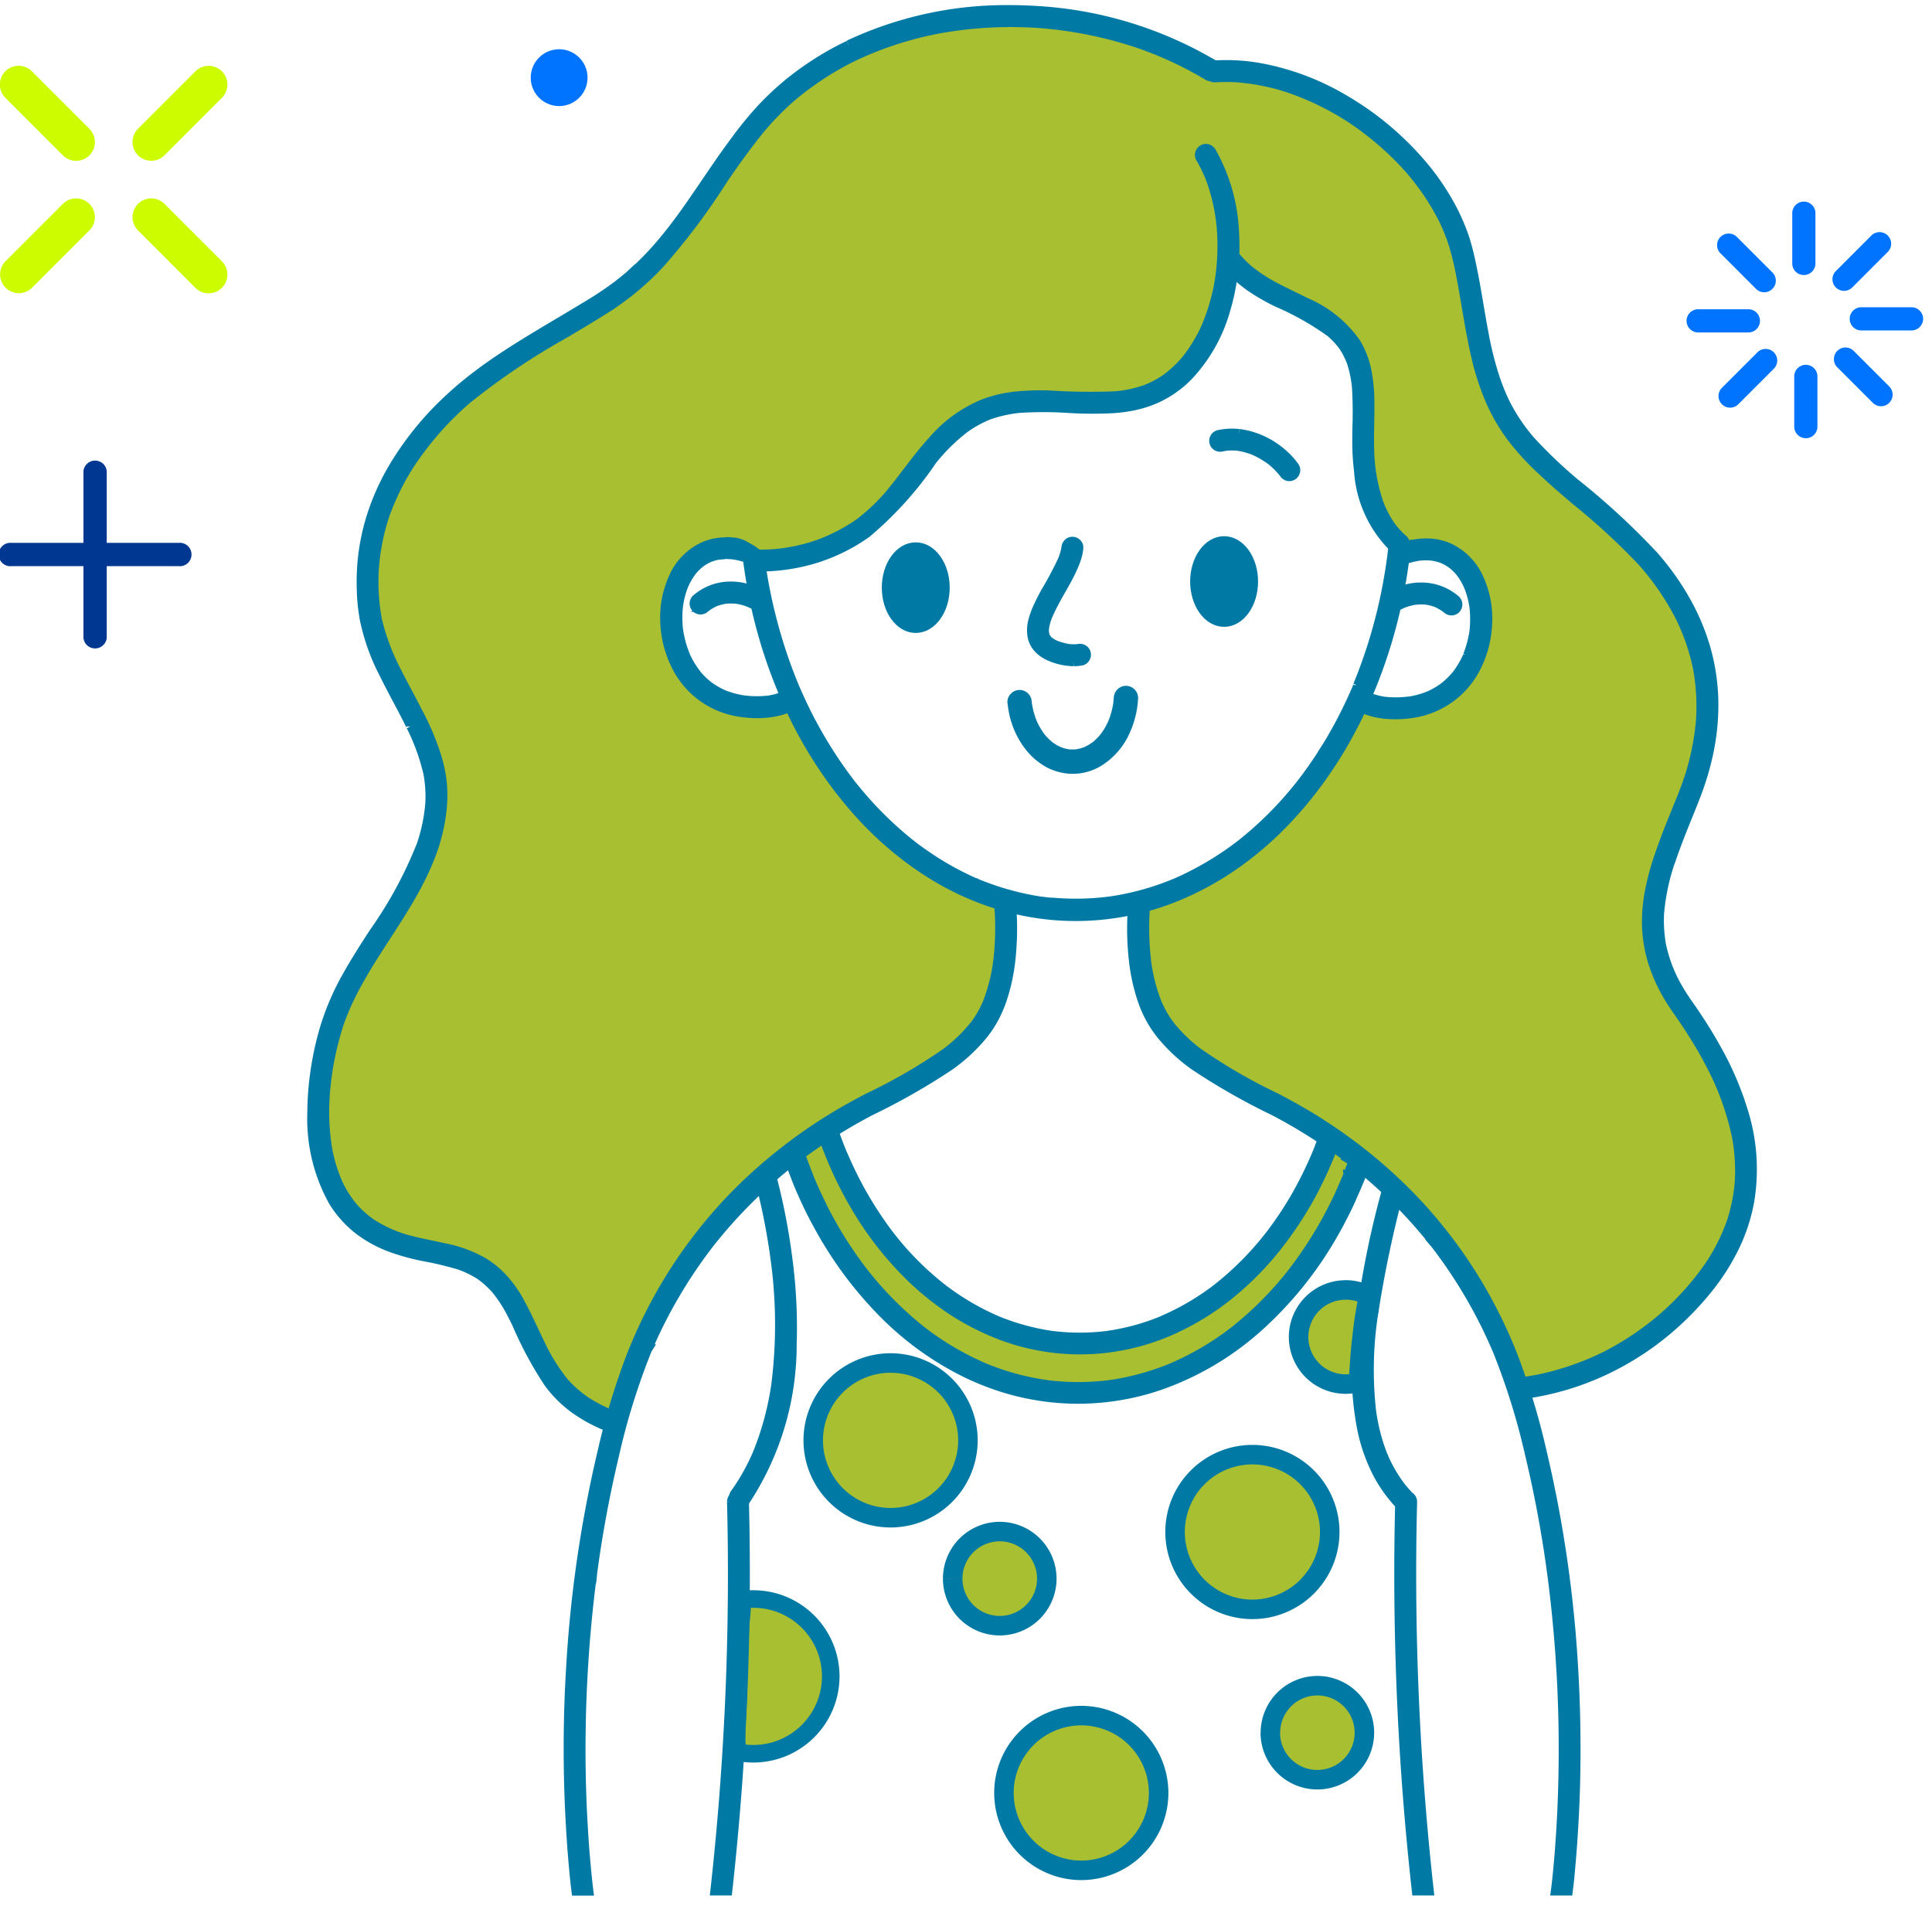 <svg xmlns="http://www.w3.org/2000/svg" xmlns:xlink="http://www.w3.org/1999/xlink" width="99" height="98" viewBox="0 0 99 98">
  <defs>
    <clipPath id="clip-girl_press">
      <rect width="99" height="98"/>
    </clipPath>
  </defs>
  <g id="girl_press" data-name="girl press" clip-path="url(#clip-girl_press)">
    <g id="Grupo_9053" data-name="Grupo 9053" transform="translate(0 3.374)">
      <g id="Grupo_2170" data-name="Grupo 2170" transform="translate(0 0)">
        <g id="Grupo_2166" data-name="Grupo 2166" transform="translate(6.791)">
          <path id="Trazado_1534" data-name="Trazado 1534" d="M584.511,1515.654a.96.96,0,0,0-1.358,0l-2.943,2.943a.96.96,0,0,0,1.359,1.357l2.942-2.942A.961.961,0,0,0,584.511,1515.654Z" transform="translate(-579.93 -1515.373)" fill="#cdfc00"/>
        </g>
        <g id="Grupo_2167" data-name="Grupo 2167" transform="translate(0 6.791)">
          <path id="Trazado_1535" data-name="Trazado 1535" d="M578.734,1521.432a.961.961,0,0,0-1.359,0l-2.943,2.941a.961.961,0,0,0,1.359,1.359l2.943-2.943A.96.96,0,0,0,578.734,1521.432Z" transform="translate(-574.152 -1521.151)" fill="#cdfc00"/>
        </g>
        <g id="Grupo_2168" data-name="Grupo 2168" transform="translate(6.791 6.791)">
          <path id="Trazado_1536" data-name="Trazado 1536" d="M584.511,1524.374l-2.942-2.941a.96.96,0,0,0-1.359,1.357l2.943,2.943a.96.96,0,1,0,1.358-1.359Z" transform="translate(-579.93 -1521.151)" fill="#cdfc00"/>
        </g>
        <g id="Grupo_2169" data-name="Grupo 2169">
          <path id="Trazado_1537" data-name="Trazado 1537" d="M578.734,1518.6l-2.943-2.943a.961.961,0,1,0-1.359,1.359l2.943,2.942a.96.96,0,0,0,1.359-1.357Z" transform="translate(-574.152 -1515.373)" fill="#cdfc00"/>
        </g>
      </g>
    </g>
    <g id="Grupo_9054" data-name="Grupo 9054" transform="translate(-11.321 5.827)">
      <g id="Grupo_2177" data-name="Grupo 2177" transform="translate(0 -3)">
        <g id="Grupo_2165" data-name="Grupo 2165" transform="translate(97.744 7.502)">
          <g id="Grupo_2143" data-name="Grupo 2143" transform="translate(1.565 1.636)">
            <g id="Grupo_2141" data-name="Grupo 2141" transform="translate(0.594 0.594)">
              <path id="Trazado_1518" data-name="Trazado 1518" d="M658.194,1531.989l1.82,1.821Z" transform="translate(-658.194 -1531.989)" fill="#0074ff"/>
            </g>
            <g id="Grupo_2142" data-name="Grupo 2142">
              <path id="Trazado_1519" data-name="Trazado 1519" d="M660.025,1534.415a.592.592,0,0,1-.42-.174l-1.82-1.82a.594.594,0,0,1,.84-.841l1.821,1.821a.594.594,0,0,1-.421,1.014Z" transform="translate(-657.611 -1531.406)" fill="#0074ff"/>
            </g>
          </g>
          <g id="Grupo_2146" data-name="Grupo 2146" transform="translate(0 5.518)">
            <g id="Grupo_2144" data-name="Grupo 2144" transform="translate(0.594 0.594)">
              <path id="Trazado_1520" data-name="Trazado 1520" d="M656.658,1535.8h0Z" transform="translate(-656.658 -1535.798)" fill="#0074ff"/>
            </g>
            <g id="Grupo_2145" data-name="Grupo 2145">
              <path id="Trazado_1521" data-name="Trazado 1521" d="M659.243,1536.4h-2.574a.594.594,0,0,1,0-1.188h2.574a.594.594,0,0,1,0,1.188Z" transform="translate(-656.075 -1535.215)" fill="#0074ff"/>
            </g>
          </g>
          <g id="Grupo_2149" data-name="Grupo 2149" transform="translate(1.637 7.548)">
            <g id="Grupo_2147" data-name="Grupo 2147" transform="translate(0.594 0.594)">
              <path id="Trazado_1522" data-name="Trazado 1522" d="M658.265,1539.611l1.82-1.821Z" transform="translate(-658.265 -1537.79)" fill="#0074ff"/>
            </g>
            <g id="Grupo_2148" data-name="Grupo 2148">
              <path id="Trazado_1523" data-name="Trazado 1523" d="M658.276,1540.216a.595.595,0,0,1-.42-1.015l1.82-1.82a.594.594,0,0,1,.841.84l-1.821,1.821A.592.592,0,0,1,658.276,1540.216Z" transform="translate(-657.682 -1537.207)" fill="#0074ff"/>
            </g>
          </g>
          <g id="Grupo_2152" data-name="Grupo 2152" transform="translate(5.518 8.359)">
            <g id="Grupo_2150" data-name="Grupo 2150" transform="translate(0.594 0.594)">
              <path id="Trazado_1524" data-name="Trazado 1524" d="M662.073,1541.161v0Z" transform="translate(-662.073 -1538.586)" fill="#0074ff"/>
            </g>
            <g id="Grupo_2151" data-name="Grupo 2151">
              <path id="Trazado_1525" data-name="Trazado 1525" d="M662.084,1541.766a.594.594,0,0,1-.594-.594V1538.6a.594.594,0,1,1,1.188,0v2.575A.594.594,0,0,1,662.084,1541.766Z" transform="translate(-661.49 -1538.003)" fill="#0074ff"/>
            </g>
          </g>
          <g id="Grupo_2155" data-name="Grupo 2155" transform="translate(7.548 7.476)">
            <g id="Grupo_2153" data-name="Grupo 2153" transform="translate(0.594 0.593)">
              <path id="Trazado_1526" data-name="Trazado 1526" d="M665.886,1539.54l-1.82-1.821Z" transform="translate(-664.066 -1537.719)" fill="#0074ff"/>
            </g>
            <g id="Grupo_2154" data-name="Grupo 2154">
              <path id="Trazado_1527" data-name="Trazado 1527" d="M665.9,1540.145a.592.592,0,0,1-.42-.174l-1.821-1.82a.594.594,0,1,1,.841-.841l1.82,1.821a.594.594,0,0,1-.42,1.014Z" transform="translate(-663.483 -1537.137)" fill="#0074ff"/>
            </g>
          </g>
          <g id="Grupo_2158" data-name="Grupo 2158" transform="translate(8.36 5.416)">
            <g id="Grupo_2156" data-name="Grupo 2156" transform="translate(0.594 0.594)">
              <path id="Trazado_1528" data-name="Trazado 1528" d="M667.436,1535.7h0Z" transform="translate(-664.862 -1535.698)" fill="#0074ff"/>
            </g>
            <g id="Grupo_2157" data-name="Grupo 2157">
              <path id="Trazado_1529" data-name="Trazado 1529" d="M667.447,1536.3h-2.574a.594.594,0,0,1,0-1.188h2.574a.594.594,0,0,1,0,1.188Z" transform="translate(-664.279 -1535.115)" fill="#0074ff"/>
            </g>
          </g>
          <g id="Grupo_2161" data-name="Grupo 2161" transform="translate(7.476 1.565)">
            <g id="Grupo_2159" data-name="Grupo 2159" transform="translate(0.594 0.594)">
              <path id="Trazado_1530" data-name="Trazado 1530" d="M665.815,1531.919l-1.82,1.82Z" transform="translate(-663.995 -1531.919)" fill="#0074ff"/>
            </g>
            <g id="Grupo_2160" data-name="Grupo 2160">
              <path id="Trazado_1531" data-name="Trazado 1531" d="M664.006,1534.344a.594.594,0,0,1-.42-1.014l1.82-1.821a.594.594,0,0,1,.84.841l-1.82,1.82A.592.592,0,0,1,664.006,1534.344Z" transform="translate(-663.412 -1531.336)" fill="#0074ff"/>
            </g>
          </g>
          <g id="Grupo_2164" data-name="Grupo 2164" transform="translate(5.416)">
            <g id="Grupo_2162" data-name="Grupo 2162" transform="translate(0.594 0.594)">
              <path id="Trazado_1532" data-name="Trazado 1532" d="M661.973,1530.383v0Z" transform="translate(-661.973 -1530.383)" fill="#0074ff"/>
            </g>
            <g id="Grupo_2163" data-name="Grupo 2163">
              <path id="Trazado_1533" data-name="Trazado 1533" d="M661.984,1533.562a.594.594,0,0,1-.594-.594v-2.574a.594.594,0,0,1,1.188,0v2.574A.594.594,0,0,1,661.984,1533.562Z" transform="translate(-661.39 -1529.8)" fill="#0074ff"/>
            </g>
          </g>
        </g>
        <g id="Grupo_2173" data-name="Grupo 2173" transform="translate(38.518 -0.303)">
          <path id="Trazado_1539" data-name="Trazado 1539" d="M581.249,1501.642a1.455,1.455,0,1,1-1.455-1.455A1.455,1.455,0,0,1,581.249,1501.642Z" transform="translate(-578.339 -1500.187)" fill="#0074ff"/>
        </g>
        <g id="Grupo_2174" data-name="Grupo 2174" transform="translate(11.321 20.71)">
          <path id="Trazado_1540" data-name="Trazado 1540" d="M643.134,1513.813h-3.68v-3.68a.6.6,0,0,0-1.193,0v3.68h-3.679a.6.6,0,1,0,0,1.193h3.679v3.68a.6.6,0,0,0,1.193,0v-3.68h3.68a.6.6,0,1,0,0-1.193Z" transform="translate(-633.985 -1509.537)" fill="#003891"/>
        </g>
      </g>
    </g>
    <g id="Grupo_9055" data-name="Grupo 9055" transform="translate(-1747.486 940.444)">
      <path id="Trazado_1715" data-name="Trazado 1715" d="M1800.244-935.724c-.3.007-.6.022-.9.044s-.614.068-.92.114l-.209.032c-.266.039-.533.08-.793.136-.19.042-.38.093-.567.141-.158.041-.317.083-.477.119l-.136.034c-.119.027-.239.054-.355.085l-.07.017c-.149.037-.295.073-.438.12-.181.058-.312.1-.441.151l-.068,0c-.085,0-.156.014-.226.024a1.94,1.94,0,0,0-.368.1,4.625,4.625,0,0,0-.433.18c-.312.144-.614.3-.915.472l-.241.134c-.182.1-.363.2-.54.306-.219.134-.433.277-.645.421l-.158.107-.076.051c-.231.153-.462.306-.689.47a6.922,6.922,0,0,0-.549.452l-.1.093a11.443,11.443,0,0,0-1.263,1.265c-.188.226-.372.453-.543.691l-.231.336-.234.336c-.163.231-.326.462-.486.7-.1.146-.2.29-.307.43l-.176.239-.323.445c-.238.323-.475.647-.7.978-.153.224-.309.45-.469.672-.092.129-.19.251-.287.375l-.177.224a13.865,13.865,0,0,1-.988,1.149l-.28.3c-.273.285-.543.572-.83.839l-.056.059.005,0c-.139.1-.29.224-.44.345l-.163.132c-.226.185-.455.37-.686.547s-.489.353-.74.521l-.737.5c-.194.129-.4.25-.6.37l-.218.132c-.271.163-.54.326-.806.494-.163.1-.326.2-.492.3l-.34.207c-.27.168-.538.343-.8.521s-.55.36-.83.535-.572.37-.854.563c-.3.2-.6.421-.881.645-.219.173-.426.358-.63.545h-.008a.276.276,0,0,0-.214.09c-.116.131-.235.259-.358.383l-.155.163c-.129.12-.236.214-.336.312a2.012,2.012,0,0,0-.275.372c-.2.234-.378.433-.54.65-.109.146-.212.3-.314.448l-.153.224-.061.09c-.294.428-.6.873-.854,1.336-.117.214-.229.433-.336.655-.126.26-.236.531-.343.8s-.207.518-.3.779c-.088.244-.156.5-.227.747l-.044.168c-.054.2-.11.392-.151.589a8.375,8.375,0,0,0-.131.937c-.022.224-.03.448-.04.674l0,.1c-.009.258,0,.513.007.769.013.29.044.577.08.864a6.169,6.169,0,0,0,.129.776c.027.1.059.2.092.306l.056.175c.066.2.134.406.2.609a3.708,3.708,0,0,0,.209.47l.131.272c.064.124.125.25.18.378l0-.012c.054.126.107.25.168.372s.136.243.207.365l.069.114c.09.156.18.314.267.472.063.117.12.236.178.355l.085.178c.171.348.349.691.526,1.034.141.277.27.562.4.844l.088.195a5.573,5.573,0,0,1,.29.954c.022.1.049.2.073.3.042.153.08.309.107.465a2.076,2.076,0,0,1,.005.3c-.005.1-.017.2-.029.307,0,.029-.008.053-.01.08l-.027.2-.014.115a.091.091,0,0,0,0,.022v0l0,.046c-.012.078-.036.2-.063.319l-.039.214-.036.192-.053.277c-.039.209-.078.416-.125.623-.024.107-.046.214-.068.322-.034.171-.068.341-.115.509a7.37,7.37,0,0,1-.262.769,4.467,4.467,0,0,1-.3.511c-.068.11-.119.2-.17.287-.061.107-.125.214-.19.319-.141.219-.282.438-.409.667-.071.129-.136.263-.2.394s-.114.231-.175.346c-.1.185-.192.369-.287.557-.151.3-.3.6-.472.886-.111.188-.221.378-.331.57l-.056.095-.172.295c-.085.144-.168.285-.249.431-.143.26-.275.528-.406.793l-.056.115-.085.17-.115.231a.239.239,0,0,0-.032-.151.3.3,0,0,0-.28-.158.423.423,0,0,0-.081.008c-.18.044-.243.212-.3.362-.069.18-.112.312-.154.445-.1.3-.171.613-.243.922-.1.43-.183.9-.253,1.421l-.022.1-.022.095c-.033.156-.058.316-.08.475a13.922,13.922,0,0,0-.124,1.869,8.94,8.94,0,0,0,.058,1.029c.019.221.039.44.051.662.014.309.056.618.1.906a7.434,7.434,0,0,0,.217.908,6.373,6.373,0,0,0,.316.876,4.526,4.526,0,0,0,.438.73,4.529,4.529,0,0,0,.591.691c.061.059.124.115.19.171l.116.1.1.095.209.194a5.111,5.111,0,0,0,.66.5,4.916,4.916,0,0,0,.764.419,5.024,5.024,0,0,0,.82.28c.148.039.3.073.452.109s.295.066.441.1l.482.124.321.083c.1.027.2.049.307.07l.153.032a3.44,3.44,0,0,1,.513.134,3.568,3.568,0,0,1,.462.277c.146.122.282.249.419.385l.124.131.126.134c.115.115.236.222.356.326a.348.348,0,0,0,.231.09.3.3,0,0,0,.216-.09.289.289,0,0,0,.064-.09c.119.129.248.26.365.4.124.168.236.347.346.528.095.149.2.29.3.431l.066.092a6.164,6.164,0,0,1,.62,1.173l-.005-.017c.068.168.127.336.187.5a7.668,7.668,0,0,0,.336.837c.048.1.1.193.151.287l.034.061.039.073c.036.068.07.136.112.2a5.368,5.368,0,0,0,.374.521,3.069,3.069,0,0,0,.368.4c.18.156.362.309.547.455a6.545,6.545,0,0,0,.584.4,3.1,3.1,0,0,0,.525.239l.112.044a3.49,3.49,0,0,1,.5.3.3.3,0,0,0,.175.064.34.34,0,0,0,.285-.161.308.308,0,0,0,.024-.26c.124-.282.253-.591.36-.915.036-.114.073-.231.107-.345.056-.187.112-.373.182-.555.126-.3.224-.557.309-.822l.051-.166c.063-.2.126-.409.2-.608a24.889,24.889,0,0,1,1.407-2.869c.287-.5.584-.983.883-1.472.246-.409.507-.8.774-1.162-.031-.049-.062-.1-.09-.15l.166-.163c.153-.149.3-.306.442-.462l.061-.066c.124-.127.246-.255.367-.384l.117-.126c.09-.1.182-.188.275-.28l.221-.224.416-.406c.236-.231.47-.465.7-.693a.055.055,0,0,1,.013-.014v-.012a.2.2,0,0,1,.049-.144.192.192,0,0,1,.08-.049.125.125,0,0,1,.051-.01.159.159,0,0,1,.137-.095h.007a.15.15,0,0,1,.146.112v0c.153-.117.306-.236.46-.361.2-.157.387-.316.577-.479.163-.141.33-.275.5-.406l.428-.319c.171-.126.343-.25.511-.38.232-.175.466-.345.7-.516s.467-.336.713-.484.472-.272.711-.4c.267-.149.538-.3.8-.46.151-.092.295-.2.441-.3.085-.061.172-.124.26-.183l.053-.046v0a.3.3,0,0,0,.065,0,1.351,1.351,0,0,0,.424-.1,5.167,5.167,0,0,0,.528-.217,5.842,5.842,0,0,0,.671-.389c.09-.046.185-.092.275-.141.148-.08.292-.171.435-.263l.129-.08a12.847,12.847,0,0,0,1.083-.762c.185-.146.369-.292.552-.44.086-.068.171-.138.251-.211.117-.107.226-.2.226-.361.024-.039.051-.078.075-.119.039-.068.075-.139.112-.209s.075-.141.114-.212c.085-.153.183-.3.278-.447.065-.1.131-.2.194-.3.088-.139.173-.28.248-.424a2.8,2.8,0,0,0,.2-.584c.068-.27.132-.543.18-.815.053-.291.107-.584.156-.876s.088-.6.115-.905a5.776,5.776,0,0,0,.029-.857,1.435,1.435,0,0,0-.132-.55,1.035,1.035,0,0,0-.235-.326.416.416,0,0,0-.254-.109.271.271,0,0,0-.09-.122,1.034,1.034,0,0,0-.292-.146l-.07-.027-.177-.07-.18-.07c-.2-.081-.4-.166-.589-.255-.4-.188-.786-.4-1.18-.625a9.841,9.841,0,0,1-1.034-.679c-.37-.287-.735-.587-1.1-.886-.217-.18-.426-.37-.638-.557l-.363-.323c-.307-.266-.6-.54-.889-.825-.352-.38-.712-.8-1.165-1.363-.092-.114-.185-.231-.277-.35s-.182-.234-.277-.351c-.156-.192-.3-.394-.445-.6l-.153-.209a.311.311,0,0,0-.255-.124.4.4,0,0,0-.078.007c-.1-.161-.2-.329-.292-.5l-.037-.049v-.007c-.156-.282-.321-.577-.452-.881a6,6,0,0,1-.324-.929c-.009-.044-.019-.09-.027-.134a.329.329,0,0,0-.314-.282.33.33,0,0,0-.321.328c-.141.01-.284.029-.429.051l-.2.037a2.4,2.4,0,0,1-.37.054c-.162-.005-.325-.019-.492-.037l-.175-.017a4.49,4.49,0,0,1-.793-.127c-.239-.071-.478-.153-.713-.241a4.667,4.667,0,0,1-.65-.285,6.011,6.011,0,0,1-1.007-.805l.053.068a4.418,4.418,0,0,1-.486-.659,4.856,4.856,0,0,1-.4-.985,6.929,6.929,0,0,1-.115-.835l-.019-.236c-.014-.158-.029-.314-.032-.472s.027-.319.047-.479c.014-.1.027-.2.036-.3l.015-.173a4.622,4.622,0,0,1,.075-.586c.03-.085.063-.173.1-.258l.051-.131.043-.134a2.516,2.516,0,0,1,.122-.316,1.017,1.017,0,0,1,.073-.09l.29-.267c.158-.144.314-.287.465-.436l-.066.049a3.96,3.96,0,0,1,.582-.412,2.681,2.681,0,0,1,.533-.187h.01v0l0,0,.046-.008s-.03.005-.027.01c.049-.01.1-.019.156-.027s.088-.005.134-.005a.283.283,0,0,0,.048-.005.012.012,0,0,1,.008,0,4.234,4.234,0,0,1,.725.125,1.773,1.773,0,0,1,.268.106l.09.054c.127.078.254.156.38.236.092.059.18.124.267.19l.161.117a1.542,1.542,0,0,0,.234.131l.08.039a.259.259,0,0,0,.12.029.338.338,0,0,0,.3-.2.351.351,0,0,0,.022-.158h.022c.022,0,.044,0,.068,0,.285-.039.567-.1.849-.156l.151-.032c.144-.022.271-.044.4-.073.146-.029.29-.071.433-.112.231-.066.46-.146.684-.229a6.787,6.787,0,0,0,.774-.362,7.1,7.1,0,0,0,.742-.431l.056-.039c.212-.144.424-.29.625-.45l.07-.059c.2-.16.4-.318.594-.491s.363-.352.537-.535l.068-.073.18-.187.36-.375.112-.119c.148-.161.3-.319.438-.484a5.3,5.3,0,0,0,.426-.606c.083-.119.172-.229.263-.341l.122-.151c.1-.124.2-.248.3-.365a6.543,6.543,0,0,1,.472-.465l.064-.061.24-.224.322-.292a2.167,2.167,0,0,1,.2-.161c.083-.058.17-.111.26-.165.163-.1.333-.188.5-.273a6.026,6.026,0,0,1,1.248-.462l-.083,0c.472-.078,1.092-.188,1.73-.25.273-.024.545-.039.818-.044.248-.007.491-.032.735-.056l.187-.019c.136-.012.275-.017.412-.017.156,0,.309.007.462.017s.317.015.476.019l.38.017.107.005c.141.009.285.017.428.017a2.235,2.235,0,0,0,.258-.012c.09,0,.177-.019.268-.031l.129-.02c.149-.022.3-.044.443-.07a5.08,5.08,0,0,0,.771-.19,2.737,2.737,0,0,0,.528-.248c.134-.08.263-.172.394-.263l.092-.065a7.484,7.484,0,0,0,.6-.492l-.017.012a6.007,6.007,0,0,0,.8-.881,8.763,8.763,0,0,0,.533-.776l.129-.217c.107-.182.217-.365.307-.559a4.756,4.756,0,0,0,.268-.752,2.311,2.311,0,0,0,.07-.316,3.2,3.2,0,0,0,.032-.382c.012-.136.029-.273.046-.409l.027-.2.015-.146.017-.146a2.085,2.085,0,0,1,.063-.3,1.039,1.039,0,0,1,.056-.127,2.187,2.187,0,0,1,.265-.3,2.914,2.914,0,0,1,.258-.2q.08.084.161.161l.08.08c.195.18.35.326.521.46a8.543,8.543,0,0,0,.893.62c.068.042.136.078.2.115s.146.078.216.119l.232.139c.1.063.2.124.3.18.394.212.749.4,1.109.569.122.061.254.127.38.2.09.051.178.1.265.158l.192.115.173.1c.083.046.166.092.243.141.115.073.226.151.336.233.1.1.2.2.29.3l.041.046c.115.126.222.258.326.394a3.822,3.822,0,0,1,.24.423c.093.185.182.372.258.565s.116.37.16.557.078.407.1.613c.022.25.024.487.027.725,0,.292.01.579.024.868.008.158.01.316.012.475,0,.136,0,.275.01.413.012.307.037.613.063.92l.008-.071c0,.173.009.348.022.521.02.321.039.642.073.964a8.234,8.234,0,0,0,.2,1.173,6.76,6.76,0,0,0,.2.647c.042.119.086.241.139.355s.1.2.158.295a4.171,4.171,0,0,0,.416.586c.056.064.112.126.17.187.076.083.151.163.217.251a.364.364,0,0,0,.078.256.3.3,0,0,0,.236.109.329.329,0,0,0,.08-.009.319.319,0,0,0,.139-.034.3.3,0,0,0,.126-.124l.09-.019.095-.024.107-.027c.061-.017.125-.034.187-.049.083-.017.168-.027.253-.036s.144-.019.19-.029l.1-.017a1.071,1.071,0,0,1,.122.012,1.449,1.449,0,0,1,.263.1,4.169,4.169,0,0,1,.542.355l.066.049c.121.095.244.187.363.285a6.426,6.426,0,0,1,.761.964,5.968,5.968,0,0,1,.511,1.083,2.8,2.8,0,0,1,.119.66,4.656,4.656,0,0,1-.126,1.141,5.454,5.454,0,0,1-.421,1.267c-.087.153-.18.3-.274.45a3.936,3.936,0,0,1-.314.438,2.658,2.658,0,0,1-.248.246c-.093.075-.185.149-.282.217l-.122.085c-.148.1-.3.211-.45.314a2.928,2.928,0,0,1-.533.219l-.166.056-.292.1q-.223.084-.445.161a5.287,5.287,0,0,1-1.19.194h-.015a2.429,2.429,0,0,1-.537-.058l-.156-.031-.09-.02c-.1-.022-.2-.049-.3-.078-.061-.022-.116-.046-.175-.07l-.064-.027a.273.273,0,0,0-.116-.024.434.434,0,0,0-.258.095.815.815,0,0,0-.2.278c-.046.092-.087.182-.131.275s-.092.195-.141.292c0,0-.026.049-.048.095-.047.088-.074.141-.1.2-.106.209-.2.392-.287.574s-.178.363-.27.545c-.146.282-.287.54-.433.79s-.3.48-.453.718l-.075.114c-.166.253-.344.5-.523.74-.2.265-.375.5-.569.708-.226.234-.467.467-.718.684l-.253.219c-.165.146-.333.292-.506.43-.187.151-.384.287-.582.424-.111.075-.221.153-.328.231l-.287.214-.068.052c-.117.087-.236.165-.358.243l-.052.039.005,0c-.277.154-.6.324-.91.49l-.365.194c-.2.11-.406.219-.613.321-.153.075-.309.146-.465.219s-.292.136-.438.207a7.969,7.969,0,0,1-.737.307.391.391,0,0,0-.058.024c-.127.029-.238.055-.353.08-.063.012-.124.027-.185.044a.856.856,0,0,0-.231.083.332.332,0,0,0-.161.178.312.312,0,0,0-.017.138.329.329,0,0,0-.248.125.352.352,0,0,0-.056.24l0,.064,0,.112,0,.068s0,.041.007.041.008.029.008.029c-.01.141-.012.3-.017.453a5.02,5.02,0,0,0,.034.733l.029.285c.012.131.024.26.044.392.024.165.056.331.09.5l.049.249a10.7,10.7,0,0,0,.446,1.662,4.205,4.205,0,0,0,.656,1.248,3.222,3.222,0,0,0,.283.3l.221.217c.073.075.146.148.224.221.1.1.205.187.31.278l.18.158.107.1c.146.134.29.265.446.389.207.168.418.331.638.487l.192.139c.168.119.336.239.509.35a8.472,8.472,0,0,0,.742.426,6.9,6.9,0,0,0,.645.28c.238.095.47.207.7.317.506.245.971.476,1.428.718h0a14.071,14.071,0,0,1,1.338.813c.248.178.489.365.728.552.146.114.289.226.438.338.392.3.774.611,1.148.927.115.1.234.192.353.287l.245.194c.2.163.394.333.584.511l.295.294c.2.195.394.392.6.584l.121.117.124.117a.33.33,0,0,0,.048.046,10.987,10.987,0,0,1,1.2,1.324l.1.139c.054.073.1.148.161.221.088.117.177.231.27.346s.163.212.243.321l.056.078c.095.132.19.265.277.4s.163.287.236.423.134.251.2.372c.139.249.282.5.426.744.156.265.309.536.448.81.124.238.229.489.333.737l.041.095c.061.144.124.287.19.429l.119.263c.048.109.09.224.131.336.029.078.056.156.088.231.054.136.116.267.18.4.046.1.092.187.134.283l.085.194c.053.132.109.26.17.389.034.073.065.148.094.222.015.034.027.068.039.1s.027.082.046.124a.325.325,0,0,0,.17.161.325.325,0,0,0,.268.2c.09.007.18.012.268.012a3.218,3.218,0,0,0,.348-.019c.2-.017.389-.056.584-.092s.37-.083.543-.129a5.651,5.651,0,0,0,.572-.176c.18-.065.355-.138.533-.214.09-.039.182-.076.275-.112l.2-.081c.171-.068.334-.146.5-.228a5.107,5.107,0,0,0,.455-.268l.122-.078.3-.18c.168-.1.338-.2.5-.3h0c.246-.151.489-.3.725-.47s.465-.324.693-.489l.336-.241.336-.238a5.419,5.419,0,0,0,.467-.389l.177-.156.177-.153c.168-.139.334-.28.492-.428a7,7,0,0,0,.574-.628l.166-.19c.134-.156.27-.311.4-.472a3.144,3.144,0,0,0,.2-.291,3.659,3.659,0,0,0,.327-.6l.07-.143s.014-.032.012-.034a.1.1,0,0,1,0-.027,5.615,5.615,0,0,0,.348-.71c.095-.236.183-.48.268-.721.053-.151.082-.25.112-.353l.035-.119c.034-.122.065-.249.092-.378q.084-.4.146-.8a6.385,6.385,0,0,0,.017-1.647c-.026-.29-.058-.6-.115-.9-.036-.2-.087-.394-.136-.591l-.066-.27a3.837,3.837,0,0,0-.189-.567l-.117-.262-.083-.187c-.075-.173-.146-.346-.214-.521l-.058-.147-.056-.146c-.022-.054-.046-.1-.07-.156s-.047-.1-.069-.153c-.095-.214-.2-.423-.309-.633l-.116-.234a.238.238,0,0,0,.092-.126.384.384,0,0,0-.012-.25c-.034-.068-.047-.09-.056-.112-.049-.109-.075-.18-.1-.248s-.056-.144-.085-.212a4.62,4.62,0,0,0-.258-.535c-.1-.171-.212-.334-.324-.5-.47-.671-.939-1.344-1.394-2.02-.1-.16-.195-.316-.287-.477l-.073-.124-.073-.124c-.046-.078-.1-.151-.149-.226a.612.612,0,0,0-.068-.073c-.017-.044-.037-.09-.054-.139h0a4.515,4.515,0,0,1-.258-1.036c-.01-.28-.013-.564,0-.844.007-.161.022-.321.037-.48l.027-.3.017-.2c.019-.24.038-.481.07-.722.039-.309.085-.62.141-.924h0c0-.007,0-.015.005-.022a13,13,0,0,1,.452-1.55c.068-.192.141-.382.212-.572l.1-.263.134-.357c.058-.156.116-.314.18-.467l.063-.158c.1-.231.193-.465.283-.7s.163-.445.243-.666l.073-.2c.112-.316.222-.63.321-.949.088-.287.168-.574.244-.864l.022-.122,0,.005a.294.294,0,0,0,.116-.158c.032-.163.064-.326.085-.492.022-.148.032-.3.041-.453l0-.09c.015-.268.032-.537.03-.805a7.441,7.441,0,0,0-.032-.842,4.815,4.815,0,0,0-.114-.61l-.044-.195a5.57,5.57,0,0,0-.226-.774c-.051-.134-.107-.267-.163-.4q-.069-.161-.131-.321l-.122-.306c-.068-.173-.134-.346-.2-.516-.042-.1-.09-.192-.137-.287l-.041-.085-.117-.239-.078-.161c-.134-.272-.292-.554-.481-.866-.122-.2-.26-.387-.4-.574l-.141-.19-.127-.18-.157-.226c-.1-.136-.209-.263-.321-.389-.061-.068-.129-.136-.2-.2l-.1-.1c-.087-.093-.17-.19-.25-.29-.124-.151-.209-.254-.3-.356s-.171-.172-.26-.255l-.088-.08c-.149-.138-.295-.282-.438-.425l-.219-.217c-.2-.192-.4-.37-.613-.55l-.226-.2c-.165-.148-.331-.295-.5-.438-.214-.177-.43-.353-.652-.521-.068-.053-.139-.1-.209-.156l-.146-.107c-.08-.061-.161-.121-.238-.182l-.139-.11c-.092-.07-.183-.143-.272-.216s-.156-.139-.231-.212l-.109-.112c-.046-.048-.095-.1-.144-.146l-.124-.12c-.095-.09-.188-.18-.275-.275a5.77,5.77,0,0,1-.367-.467c-.073-.1-.151-.195-.229-.292l-.158-.2c-.139-.207-.258-.4-.378-.6-.1-.175-.187-.307-.267-.438l-.122-.195-.141-.241c-.073-.127-.146-.253-.229-.375a3.614,3.614,0,0,1-.314-.6c-.1-.287-.192-.528-.273-.774-.089-.263-.16-.533-.228-.8s-.136-.545-.2-.818l-.046-.18c-.054-.219-.107-.438-.146-.66-.041-.243-.095-.479-.151-.718l-.034-.151c-.068-.287-.134-.574-.189-.864l-.054-.275c-.037-.182-.073-.367-.115-.55l-.063-.263c-.049-.2-.1-.394-.141-.594l-.024-.1c-.029-.122-.056-.244-.09-.365-.054-.185-.112-.367-.177-.55l-.036-.095c-.117-.321-.234-.642-.368-.956-.171-.394-.353-.769-.545-1.114-.039-.071-.08-.142-.122-.212a.3.3,0,0,0,.034-.36,10.608,10.608,0,0,0-.7-.942,10.529,10.529,0,0,0-.817-.927c-.127-.12-.26-.231-.395-.343l-.08-.066c-.175-.146-.353-.289-.531-.43-.146-.112-.294-.221-.441-.331-.172-.126-.342-.253-.511-.384-.192-.149-.426-.324-.674-.484-.17-.11-.338-.212-.508-.317l-.183-.109a11.431,11.431,0,0,0-1.543-.759c-.272-.112-.547-.214-.825-.309s-.531-.183-.8-.263q-.322-.1-.65-.182l-.246-.068a7.115,7.115,0,0,0-.825-.176,5.509,5.509,0,0,0-.764-.058h-.124c-.114,0-.228.007-.341.007a3.254,3.254,0,0,1-.341-.014,3.122,3.122,0,0,1-.642-.151,4.27,4.27,0,0,1-.479-.294l-.122-.083c-.2-.138-.411-.265-.625-.387l-.181-.11c-.109-.068-.219-.133-.333-.192a7.444,7.444,0,0,0-.866-.365,7.659,7.659,0,0,0-.825-.258c-.27-.066-.543-.117-.815-.166l-.224-.039c-.477-.088-.954-.173-1.428-.263-.292-.051-.584-.1-.879-.136-.267-.029-.537-.054-.805-.078l-.574-.046c-.369-.032-.737-.061-1.1-.1-.582-.046-1.026-.068-1.448-.068-.1,0-.192,0-.29,0" transform="translate(-2.093 -3.558)" fill="#a7bf30"/>
      <path id="Trazado_1716" data-name="Trazado 1716" d="M2055.928-446.47a3.966,3.966,0,0,0,3.973,3.953,3.965,3.965,0,0,0,3.953-3.973,3.964,3.964,0,0,0-3.973-3.953,3.965,3.965,0,0,0-3.954,3.973" transform="translate(-248.229 -415.474)" fill="#a7bf30" stroke="#707070" stroke-width="0.9"/>
      <path id="Trazado_1717" data-name="Trazado 1717" d="M2055.928-446.47a3.966,3.966,0,0,0,3.973,3.953,3.965,3.965,0,0,0,3.953-3.973,3.964,3.964,0,0,0-3.973-3.953,3.965,3.965,0,0,0-3.954,3.973" transform="translate(-248.229 -415.474)" fill="none" stroke="#007aa4" stroke-miterlimit="10" stroke-width="1"/>
      <path id="Trazado_1718" data-name="Trazado 1718" d="M1997.935-358.034a3.965,3.965,0,0,0,3.973,3.954,3.966,3.966,0,0,0,3.953-3.973,3.966,3.966,0,0,0-3.974-3.954,3.965,3.965,0,0,0-3.953,3.973" transform="translate(-199.004 -490.54)" fill="#a7bf30" stroke="#707070" stroke-width="0.9"/>
      <path id="Trazado_1719" data-name="Trazado 1719" d="M1997.935-358.034a3.965,3.965,0,0,0,3.973,3.954,3.966,3.966,0,0,0,3.953-3.973,3.966,3.966,0,0,0-3.974-3.954,3.965,3.965,0,0,0-3.953,3.973" transform="translate(-199.004 -490.54)" fill="none" stroke="#007aa4" stroke-miterlimit="10" stroke-width="1"/>
      <path id="Trazado_1720" data-name="Trazado 1720" d="M1908.143-401.517a4.14,4.14,0,0,0-.55.039c0,.068,0,.134-.005.2-.012.212-.027.421-.046.632-.01.125-.025.248-.039.371-.016.3-.029.6-.042.9-.024.659-.053,1.319-.063,1.978-.005.333-.01.667-.024,1s-.031.667-.053,1c-.01.18-.022.36-.029.54,0,.141,0,.283,0,.424,0,.163.01.324.024.486.008.092.017.184.028.276a3.89,3.89,0,0,0,.819.082,3.968,3.968,0,0,0,3.954-3.973,3.965,3.965,0,0,0-3.964-3.954Z" transform="translate(-122.062 -457.004)" fill="#a7bf30"/>
      <path id="Trazado_1721" data-name="Trazado 1721" d="M1908.143-401.517a4.14,4.14,0,0,0-.55.039c0,.068,0,.134-.005.2-.012.212-.027.421-.046.632-.01.125-.025.248-.039.371-.016.3-.029.6-.042.9-.024.659-.053,1.319-.063,1.978-.005.333-.01.667-.024,1s-.031.667-.053,1c-.01.18-.022.36-.029.54,0,.141,0,.283,0,.424,0,.163.01.324.024.486.008.092.017.184.028.276a3.89,3.89,0,0,0,.819.082,3.968,3.968,0,0,0,3.954-3.973,3.965,3.965,0,0,0-3.964-3.954Z" transform="translate(-122.062 -457.004)" fill="none" stroke="#007aa4" stroke-miterlimit="10" stroke-width="0.9"/>
      <path id="Trazado_1722" data-name="Trazado 1722" d="M1933.288-477.519a3.965,3.965,0,0,0,3.973,3.953,3.966,3.966,0,0,0,3.954-3.973,3.965,3.965,0,0,0-3.974-3.953,3.965,3.965,0,0,0-3.953,3.973" transform="translate(-144.13 -389.12)" fill="#a7bf30" stroke="#707070" stroke-width="0.9"/>
      <path id="Trazado_1723" data-name="Trazado 1723" d="M1933.288-477.519a3.965,3.965,0,0,0,3.973,3.953,3.966,3.966,0,0,0,3.954-3.973,3.965,3.965,0,0,0-3.974-3.953,3.965,3.965,0,0,0-3.953,3.973" transform="translate(-144.13 -389.12)" fill="none" stroke="#007aa4" stroke-miterlimit="10" stroke-width="1"/>
      <path id="Trazado_1724" data-name="Trazado 1724" d="M1980.561-421.922a2.411,2.411,0,0,0,2.417,2.4,2.412,2.412,0,0,0,2.405-2.417,2.412,2.412,0,0,0-2.417-2.405,2.412,2.412,0,0,0-2.405,2.417" transform="translate(-184.257 -437.632)" fill="#a7bf30" stroke="#707070" stroke-width="0.9"/>
      <path id="Trazado_1725" data-name="Trazado 1725" d="M1980.561-421.922a2.411,2.411,0,0,0,2.417,2.4,2.412,2.412,0,0,0,2.405-2.417,2.412,2.412,0,0,0-2.417-2.405,2.412,2.412,0,0,0-2.405,2.417" transform="translate(-184.257 -437.632)" fill="none" stroke="#007aa4" stroke-miterlimit="10" stroke-width="1"/>
      <path id="Trazado_1726" data-name="Trazado 1726" d="M2088.208-369.729a2.411,2.411,0,0,0,2.417,2.4,2.411,2.411,0,0,0,2.405-2.417,2.411,2.411,0,0,0-2.417-2.4,2.412,2.412,0,0,0-2.4,2.417" transform="translate(-275.629 -481.934)" fill="#a7bf30" stroke="#707070" stroke-width="0.9"/>
      <path id="Trazado_1727" data-name="Trazado 1727" d="M2088.208-369.729a2.411,2.411,0,0,0,2.417,2.4,2.411,2.411,0,0,0,2.405-2.417,2.411,2.411,0,0,0-2.417-2.4,2.412,2.412,0,0,0-2.4,2.417" transform="translate(-275.629 -481.934)" fill="none" stroke="#007aa4" stroke-miterlimit="10" stroke-width="1"/>
      <path id="Trazado_1728" data-name="Trazado 1728" d="M2100.177-506.248a2.411,2.411,0,0,0-2.4,2.416,2.413,2.413,0,0,0,2.416,2.406,2.435,2.435,0,0,0,.665-.1c0-.105,0-.211.01-.316.007-.143.012-.285.022-.426l.029-.4c.017-.239.036-.48.063-.72.027-.258.056-.518.088-.776.012-.12.027-.239.044-.358.019-.138.039-.277.061-.418s.046-.262.068-.391c.019-.11.044-.219.066-.329.021-.094.042-.187.066-.279a2.4,2.4,0,0,0-1.189-.312Z" transform="translate(-283.748 -368.106)" fill="#a7bf30" stroke="#707070" stroke-width="0.9"/>
      <path id="Trazado_1729" data-name="Trazado 1729" d="M2100.177-506.248a2.411,2.411,0,0,0-2.4,2.416,2.413,2.413,0,0,0,2.416,2.406,2.435,2.435,0,0,0,.665-.1c0-.105,0-.211.01-.316.007-.143.012-.285.022-.426l.029-.4c.017-.239.036-.48.063-.72.027-.258.056-.518.088-.776.012-.12.027-.239.044-.358.019-.138.039-.277.061-.418s.046-.262.068-.391c.019-.11.044-.219.066-.329.021-.094.042-.187.066-.279a2.4,2.4,0,0,0-1.189-.312Z" transform="translate(-283.748 -368.106)" fill="none" stroke="#007aa4" stroke-miterlimit="10" stroke-width="1"/>
      <path id="Trazado_1731" data-name="Trazado 1731" d="M1926.153-560.231l1.772-1.318,2.1,4.592,3.627,4.007,3,1.854,4.045.752,3.863-.684,2.927-1.454a18.986,18.986,0,0,0,6.173-8.473l1.6,1.09a18.08,18.08,0,0,1-7.949,10.1c-6.347,3.773-13.772.7-16.15-2.544,0,0-4.061-3.945-5.012-7.925" transform="translate(-138.074 -321.166)" fill="#a7bf30"/>
      <path id="Trazado_1732" data-name="Trazado 1732" d="M1872.335-635.843c0-.029.008-.056.013-.083a9.014,9.014,0,0,1-.547,2.146c-.086.192-.178.38-.28.562a4.983,4.983,0,0,1-.411.608c.013-.014.024-.031.037-.044l-.037.046c-.005.005-.007.01-.012.015a.05.05,0,0,0,.009-.015,8.2,8.2,0,0,1-1.365,1.319,27.951,27.951,0,0,1-4.032,2.343c-.688.357-1.362.735-2.022,1.144s-1.3.851-1.922,1.319a25.38,25.38,0,0,0-3.389,3.054,24.614,24.614,0,0,0-2.749,3.6,25,25,0,0,0-2.068,4.107,36.2,36.2,0,0,0-1.479,4.89,63.971,63.971,0,0,0-1.617,11.1c-.122,1.988-.151,3.981-.1,5.971q.04,1.438.138,2.876c.032.472.071.944.114,1.416.035.384.073.764.122,1.146h.623c-.084-.669-.143-1.343-.2-2.017-.051-.657-.09-1.316-.124-1.976q-.1-2.069-.071-4.139a68.714,68.714,0,0,1,.6-8.239c0,.027-.006.054-.009.083a60.646,60.646,0,0,1,1.124-6.049,35.172,35.172,0,0,1,1.669-5.362.246.246,0,0,0,.014-.032l0,0,0,0s.005-.012.008-.017v0a24.722,24.722,0,0,1,3.146-5.377c-.017.019-.032.041-.048.06a24.912,24.912,0,0,1,4.414-4.4c-.005,0-.01.008-.015.009s.017-.014.027-.022a.045.045,0,0,0-.012.012c.007-.008.017-.012.024-.019s.008-.008.012-.01l0,0a27.774,27.774,0,0,1,3.869-2.46,33.779,33.779,0,0,0,4.071-2.319,8.761,8.761,0,0,0,1.674-1.543,5.694,5.694,0,0,0,.567-.832,6.27,6.27,0,0,0,.433-.98,9.665,9.665,0,0,0,.463-2.16,14.583,14.583,0,0,0,.056-2.295c-.009-.185-.021-.371-.037-.555a2.892,2.892,0,0,1-.455-.153c-.065-.027-.129-.057-.192-.086a14.713,14.713,0,0,1-.029,3.362" transform="translate(-73.72 -255.251)" fill="#007aa4" stroke="#007aa4" stroke-width="0.5"/>
      <path id="Trazado_1733" data-name="Trazado 1733" d="M1987.72-595.576h0v0a0,0,0,0,1,0,0" transform="translate(-190.333 -292.282)" fill="#007aa4"/>
      <path id="Trazado_1734" data-name="Trazado 1734" d="M1926.953-550.706l0,0Z" transform="translate(-138.753 -330.368)" fill="#007aa4"/>
      <path id="Trazado_1735" data-name="Trazado 1735" d="M1876.978-486.244a.062.062,0,0,1-.008.018.062.062,0,0,0,.008-.018" transform="translate(-96.327 -385.086)" fill="#007aa4"/>
      <path id="Trazado_1736" data-name="Trazado 1736" d="M1900.937-436.223a146.782,146.782,0,0,1-.852,19.922h.623a146.783,146.783,0,0,0,.852-19.922.316.316,0,0,0-.311-.311.314.314,0,0,0-.312.311" transform="translate(-115.947 -427.281)" fill="#007aa4" stroke="#007aa4" stroke-width="0.5"/>
      <path id="Trazado_1737" data-name="Trazado 1737" d="M2041.586-639.025l-.19.048c-.018.211-.033.422-.043.634a14.428,14.428,0,0,0,.056,2.294,9.716,9.716,0,0,0,.462,2.161,6.284,6.284,0,0,0,.433.98,5.732,5.732,0,0,0,.567.832,8.76,8.76,0,0,0,1.674,1.543,33.724,33.724,0,0,0,4.071,2.318,27.378,27.378,0,0,1,3.868,2.46l0,0c.005,0,.01.007.015.012s.014.013.022.018l0,0,.016.012-.012-.007a24.946,24.946,0,0,1,4.414,4.4c-.017-.019-.032-.041-.049-.061a24.776,24.776,0,0,1,3.147,5.378v0a.319.319,0,0,1,.02.044,35.053,35.053,0,0,1,1.669,5.363,60.463,60.463,0,0,1,1.125,6.049c0-.029-.008-.056-.01-.083a68.69,68.69,0,0,1,.6,8.239q.026,2.069-.07,4.138c-.034.66-.073,1.319-.124,1.976-.054.674-.112,1.348-.2,2.017h.623c.049-.38.088-.761.119-1.146q.066-.707.114-1.416.1-1.438.139-2.876c.049-1.991.02-3.983-.1-5.971a63.986,63.986,0,0,0-1.618-11.1,36.058,36.058,0,0,0-1.48-4.89,24.956,24.956,0,0,0-2.068-4.107,24.648,24.648,0,0,0-2.749-3.6,25.414,25.414,0,0,0-3.39-3.054q-.931-.7-1.922-1.318c-.659-.409-1.333-.786-2.022-1.144a27.933,27.933,0,0,1-4.031-2.343,8.238,8.238,0,0,1-1.365-1.319,0,0,0,0,1,0,0,0,0,0,0,0,0,0l0-.005-.008-.01.005.006-.005-.006a5.814,5.814,0,0,1-.4-.6c-.1-.183-.194-.37-.28-.563a9.078,9.078,0,0,1-.548-2.146c0,.027.007.054.012.083a14.717,14.717,0,0,1-.03-3.349,2.949,2.949,0,0,1-.449.1" transform="translate(-235.839 -255.318)" fill="#007aa4" stroke="#007aa4" stroke-width="0.5"/>
      <path id="Trazado_1738" data-name="Trazado 1738" d="M2165.009-486.258a0,0,0,0,1,0,0,0,0,0,0,0,0,0" transform="translate(-340.817 -385.072)" fill="#007aa4"/>
      <path id="Trazado_1739" data-name="Trazado 1739" d="M2165.019-486.238a0,0,0,0,0,0,0Z" transform="translate(-340.826 -385.09)" fill="#007aa4"/>
      <path id="Trazado_1740" data-name="Trazado 1740" d="M2115.072-550.706v0Z" transform="translate(-298.43 -330.368)" fill="#007aa4"/>
      <path id="Trazado_1741" data-name="Trazado 1741" d="M2165.021-486.225a.006.006,0,0,0,0,0,.006.006,0,0,1,0,0" transform="translate(-340.827 -385.1)" fill="#007aa4"/>
      <path id="Trazado_1742" data-name="Trazado 1742" d="M2131.873-436.223a146.762,146.762,0,0,0,.852,19.922h.623a146.842,146.842,0,0,1-.852-19.922.314.314,0,0,0-.312-.311.316.316,0,0,0-.311.311" transform="translate(-312.644 -427.281)" fill="#007aa4" stroke="#007aa4" stroke-width="0.5"/>
      <path id="Trazado_1743" data-name="Trazado 1743" d="M2010.923-637.855h0" transform="translate(-210.026 -256.396)" fill="#007aa4"/>
      <path id="Trazado_1744" data-name="Trazado 1744" d="M2010.924-637.851h0Z" transform="translate(-210.028 -256.4)" fill="#007aa4"/>
      <path id="Trazado_1745" data-name="Trazado 1745" d="M1936.336-562.311a.314.314,0,0,0-.216.385,20.558,20.558,0,0,0,1.737,3.808,17.312,17.312,0,0,0,2.769,3.555,14.694,14.694,0,0,0,2.081,1.694,12.943,12.943,0,0,0,2.419,1.268,11.451,11.451,0,0,0,5.375.749,11.829,11.829,0,0,0,1.886-.351,11.891,11.891,0,0,0,1.777-.647,13.4,13.4,0,0,0,3.2-2.063,15.519,15.519,0,0,0,2.18-2.3,18.335,18.335,0,0,0,1.455-2.173l.006-.009.005-.01q.319-.563.6-1.149v0c.012-.024.025-.049.036-.075h0l.032-.069.027-.059.01-.022.008-.015c.032-.068.064-.136.095-.207a.466.466,0,0,0,.019-.046c.129-.286.252-.574.368-.866l0-.006.008-.02c0-.012.01-.023.014-.035v0c.011-.026.021-.052.031-.078l0-.006v0a.108.108,0,0,0,0-.013s0,0,0,0v0a.123.123,0,0,0,.007-.02c.017-.041.031-.08.046-.121a.312.312,0,0,0-.217-.382.31.31,0,0,0-.24.032.338.338,0,0,0-.144.185c-.01.031-.023.061-.034.092a.3.3,0,0,1-.012.029c0,.006,0,.011-.005.017l-.007.015s0,0,0,0l-.035.09a.076.076,0,0,0-.005.014c-.008.021-.017.041-.025.062a.012.012,0,0,1,0,0l0,.006v0c-.042.105-.085.209-.127.311-.074.172-.15.345-.227.514l-.057.124s0,.008-.007.012l-.027.062c-.008.014-.014.029-.021.043l-.011.024c-.009.021-.019.042-.03.064-.192.395-.394.786-.61,1.169l0,0a.077.077,0,0,0-.011.02,17.961,17.961,0,0,1-1.37,2.065,15.769,15.769,0,0,1-2.708,2.73,13.108,13.108,0,0,1-2.781,1.634l.009,0a11.661,11.661,0,0,1-2.864.784l.083-.01a11.476,11.476,0,0,1-2.986,0,11.877,11.877,0,0,1-2.747-.76h0l-.039-.016.033.014a13.17,13.17,0,0,1-2.8-1.644,15.464,15.464,0,0,1-2.7-2.716,18.965,18.965,0,0,1-2.363-4.071.138.138,0,0,1,0,.013l-.019-.046-.013-.03,0,.008c-.181-.438-.347-.88-.5-1.327a.323.323,0,0,0-.3-.23.34.34,0,0,0-.081.011m3.277,5.679.03.039-.03-.039m16.823,2.678-.028.022.028-.022m-14.173,0,.025.019-.025-.019m5.641,2.444.031,0-.031,0m-2.8-.768h0l-.006,0,.006,0m-7.876-8.466.014.032a.506.506,0,0,0-.023-.054Z" transform="translate(-146.522 -320.51)" fill="#007aa4" stroke="#007aa4" stroke-width="0.5"/>
      <path id="Trazado_1746" data-name="Trazado 1746" d="M1924.767-554.547a.311.311,0,0,0-.22.382q.2.572.423,1.134a.083.083,0,0,0,.006.017l.028.067,0,.012c.027.065.054.129.081.193a.08.08,0,0,0,0,.01q.243.585.515,1.154l.008.019.021.042.025.053.008.014c.021.043.043.086.064.129,0,.011.009.022.014.032.036.071.073.144.11.214a.087.087,0,0,0,.011.019c.212.412.437.816.672,1.214.008.012.015.026.023.037a.169.169,0,0,0,.017.025,19.689,19.689,0,0,0,2.947,3.776,15.661,15.661,0,0,0,4.168,2.988,13.589,13.589,0,0,0,2.473.919,13.087,13.087,0,0,0,2.532.4,12.927,12.927,0,0,0,4.859-.657,14.956,14.956,0,0,0,5.212-3.1,19.159,19.159,0,0,0,3.788-4.768l.013-.021c.071-.127.141-.254.211-.381l0-.006.051-.095.006-.011q.249-.467.477-.947l0-.009c.009-.018.017-.036.025-.055l.079-.167.014-.034.005-.012,0-.006.043-.095c.005-.011.01-.022.015-.033q.208-.461.4-.931l0-.007,0,0,0-.007v-.005c.011-.027.022-.054.031-.081a.107.107,0,0,0,.005-.011l.006-.015c.016-.038.032-.077.046-.115s.032-.083.049-.125c0-.007,0-.014.006-.021a.147.147,0,0,0,.005-.016v0l.029-.076c.005-.012.009-.023.014-.036v0a.312.312,0,0,0-.217-.382.324.324,0,0,0-.241.032.328.328,0,0,0-.143.185c-.032.085-.064.168-.1.25a.065.065,0,0,0,0,.009.106.106,0,0,0,0,.01l-.013.034c-.011.029-.023.058-.034.087l-.009.02c-.009.026-.019.051-.029.077l-.02.047a.043.043,0,0,1,0,.009c-.046.116-.095.231-.141.344.01-.027.019-.051.029-.076-.084.2-.171.4-.261.6l-.031.067,0,.009c-.03.064-.06.128-.09.195q-.247.522-.52,1.032c-.08.148-.161.3-.244.44a20.993,20.993,0,0,1-1.55,2.34l.005-.007-.014.019-.034.045.021-.028a17.689,17.689,0,0,1-3,3.03l.01-.007-.042.032-.021.016.005,0a14.959,14.959,0,0,1-3.148,1.847l.013-.006-.036.015-.039.017.012-.006a13.213,13.213,0,0,1-3.214.865l.082-.013a12.883,12.883,0,0,1-3.27,0l.083.01a13.207,13.207,0,0,1-3.267-.881l.034.015a14.958,14.958,0,0,1-3.151-1.834l.009.007c-.011-.008-.021-.016-.032-.025l-.031-.024.009.007a17.911,17.911,0,0,1-3.088-3.117,21.3,21.3,0,0,1-1.311-1.935l-.008-.013q-.354-.6-.674-1.221l-.028-.056s0-.006-.006-.01l-.031-.063a.035.035,0,0,0,0-.009l0,0-.022-.048-.008-.015c-.042-.085-.083-.168-.123-.253a.143.143,0,0,0-.012-.021q-.221-.463-.421-.933l.005.01a.174.174,0,0,0-.009-.018c-.007-.018-.016-.037-.023-.055,0,.012.009.022.014.033l-.01-.023-.077-.189a.083.083,0,0,0,0-.012q-.251-.62-.469-1.25a.324.324,0,0,0-.3-.229.307.307,0,0,0-.084.012m19.442,11.289.028-.011.023-.009a.491.491,0,0,0-.05.021m-9.586-.017-.039-.017Zm-3.14-1.838.023.018c-.014-.012-.029-.024-.045-.035l.022.017m15.923-.013.016-.012.032-.026c-.017.012-.033.024-.048.037m3.052-3.067.014-.017.009-.012-.023.029" transform="translate(-136.699 -327.099)" fill="#007aa4" stroke="#007aa4" stroke-width="0.5"/>
      <path id="Trazado_1747" data-name="Trazado 1747" d="M2119.03-541.072a47.007,47.007,0,0,0-1.489,8.082,15.209,15.209,0,0,0,.25,4.2,8.916,8.916,0,0,0,.628,1.876,7.012,7.012,0,0,0,1.048,1.63c.049.061.1.12.156.178a.316.316,0,0,0,.441,0,.316.316,0,0,0,0-.441c-.118-.129-.229-.26-.337-.4a7.364,7.364,0,0,1-.846-1.452l.011.028-.027-.062-.005-.013a.02.02,0,0,1,0,.006,9.868,9.868,0,0,1-.625-2.407c0,.029.007.056.009.083a19.035,19.035,0,0,1,.093-4.976c0,.029-.008.055-.01.082a59.259,59.259,0,0,1,1.3-6.258.316.316,0,0,0-.219-.382.3.3,0,0,0-.079-.01.31.31,0,0,0-.3.227m.7,15.137c.01.012.02.025.029.038l-.029-.038m-.864-1.489c.005.011.011.022.015.034a.352.352,0,0,0-.019-.042.025.025,0,0,1,0,.008" transform="translate(-300.491 -338.355)" fill="#007aa4" stroke="#007aa4" stroke-width="0.5"/>
      <path id="Trazado_1748" data-name="Trazado 1748" d="M1907.957-545.809a.315.315,0,0,0-.217.384,33.075,33.075,0,0,1,.781,3.954c0-.027-.006-.056-.012-.083a24.673,24.673,0,0,1,.073,6.436c0-.027.007-.056.012-.083a14.954,14.954,0,0,1-.986,3.759v0a10.845,10.845,0,0,1-1.167,2.071.312.312,0,0,0,.112.425.312.312,0,0,0,.239.032.345.345,0,0,0,.187-.143,14.51,14.51,0,0,0,2.387-8.013,26.552,26.552,0,0,0-.224-4.39,32.568,32.568,0,0,0-.8-4.129.315.315,0,0,0-.3-.23.319.319,0,0,0-.08.011" transform="translate(-121.306 -334.517)" fill="#007aa4" stroke="#007aa4" stroke-width="0.5"/>
      <path id="Trazado_1749" data-name="Trazado 1749" d="M1899.615-758.588h0Z" transform="translate(-115.548 -153.916)" fill="#ac313e"/>
      <path id="Trazado_1750" data-name="Trazado 1750" d="M2009.55-713.366l-.009.1v0c0,.037-.007.072-.011.108a.125.125,0,0,0,0,.013l0,.016a.063.063,0,0,0,0,.01,4.207,4.207,0,0,1-.283,1.045,3.609,3.609,0,0,1-.428.724h0a3.092,3.092,0,0,1-.432.435,3,3,0,0,1-.486.291,2.484,2.484,0,0,1-.5.135,2.5,2.5,0,0,1-.434,0,2.383,2.383,0,0,1-.479-.13,2.8,2.8,0,0,1-.482-.283,3.149,3.149,0,0,1-.476-.483l-.007-.009-.007-.009a4.018,4.018,0,0,1-.388-.675,4.465,4.465,0,0,1-.281-1.058c0-.007,0-.013,0-.019a.4.4,0,0,0-.108-.262.376.376,0,0,0-.265-.111.366.366,0,0,0-.262.111.35.35,0,0,0-.111.262,5.942,5.942,0,0,0,.131.749,4.307,4.307,0,0,0,.23.65,4.016,4.016,0,0,0,.543.9l.005.008.015.016a3.244,3.244,0,0,0,.93.783,2.71,2.71,0,0,0,1.143.317,2.607,2.607,0,0,0,.705-.072,2.568,2.568,0,0,0,.743-.312,3.521,3.521,0,0,0,1.356-1.592,4.689,4.689,0,0,0,.38-1.42.041.041,0,0,0,0-.014.081.081,0,0,0,0-.015.053.053,0,0,0,0-.014.078.078,0,0,0,0-.015c.008-.059.012-.119.017-.181a.376.376,0,0,0-.373-.373.38.38,0,0,0-.374.373m-3.586,2.44a.258.258,0,0,1,.029.02c-.009-.007-.019-.013-.029-.02m.907.428.045.005-.045-.005" transform="translate(-204.743 -191.317)" fill="#007aa4" stroke="#007aa4" stroke-width="0.5"/>
      <path id="Trazado_1751" data-name="Trazado 1751" d="M2009.259-759.719a.32.32,0,0,0-.093.215,2.947,2.947,0,0,1-.188.645,17.624,17.624,0,0,1-.851,1.6c-.143.258-.28.518-.4.786a3.94,3.94,0,0,0-.282.808,1.891,1.891,0,0,0-.012.718,1.249,1.249,0,0,0,.353.64,1.568,1.568,0,0,0,.336.253,2.573,2.573,0,0,0,.452.2,3.158,3.158,0,0,0,.655.148c.1.012.209.019.316.024a2.8,2.8,0,0,0,.406-.039.3.3,0,0,0,.185-.143.31.31,0,0,0,.032-.241.306.306,0,0,0-.144-.185.338.338,0,0,0-.239-.031l-.047.006a2.591,2.591,0,0,1-.47-.009,3.844,3.844,0,0,1-.648-.176,1.962,1.962,0,0,1-.312-.175,1.224,1.224,0,0,1-.153-.151,1.158,1.158,0,0,1-.077-.134,1.266,1.266,0,0,1-.046-.165,1.506,1.506,0,0,1,0-.283,3.032,3.032,0,0,1,.193-.656c.262-.6.609-1.166.926-1.742a8.526,8.526,0,0,0,.413-.85c.054-.131.1-.26.141-.394a2.567,2.567,0,0,0,.085-.455.29.29,0,0,0-.09-.218.315.315,0,0,0-.222-.093.3.3,0,0,0-.219.093m-.284.871-.013.032a.285.285,0,0,1,.013-.032m-.937,3.377c0,.009,0,.016,0,.025,0-.009,0-.016,0-.025m.6.985.036.015-.036-.015" transform="translate(-207.04 -152.878)" fill="#007aa4" stroke="#007aa4" stroke-width="0.5"/>
      <path id="Trazado_1752" data-name="Trazado 1752" d="M1943.669-759.341c0,.022-.005.041-.007.063v0c-.03.275-.061.55-.1.825v0c-.032.219-.063.435-.1.654a26.164,26.164,0,0,1-1.409,5.2v0c-.017.041-.034.083-.049.124s-.021.056-.034.083-.012.032-.017.049c-.038.09-.075.182-.112.273v0a.009.009,0,0,1,0,.007c0,.008-.005.012-.007.02l0,0s0,0,0,.007,0,0,0,.007,0,.005,0,.007a.01.01,0,0,0,0,.008.006.006,0,0,0,0,0v0q-.339.8-.737,1.576h0c-.024.051-.051.1-.08.156-.01.017-.019.036-.029.056s-.034.068-.054.1-.029.054-.041.08-.029.051-.042.075-.036.065-.054.1-.022.039-.031.059c-.022.036-.044.075-.063.114a.357.357,0,0,1-.025.039l-.065.116-.022.039c-.022.039-.046.08-.07.119a.149.149,0,0,1-.019.034c-.022.039-.043.078-.068.117l-.022.039c-.024.037-.046.075-.068.112-.01.014-.017.029-.024.041-.022.037-.044.073-.068.11a.461.461,0,0,1-.026.044c-.022.037-.044.073-.069.11a.358.358,0,0,1-.027.044l-.065.1c-.01.017-.022.034-.032.049l-.066.1c-.009.017-.022.034-.031.051l-.064.1c-.012.017-.024.036-.036.056s-.042.06-.064.092-.024.039-.037.056l-.06.09c-.015.02-.026.039-.042.061s-.041.056-.06.085-.029.044-.044.063-.036.053-.056.08-.031.047-.049.068l-.058.08c-.015.022-.029.044-.047.066s-.039.051-.058.078-.032.046-.048.068-.039.051-.059.076-.034.046-.051.068-.037.051-.056.075-.032.041-.046.061a18.574,18.574,0,0,1-3.207,3.231v0a.19.19,0,0,1-.022.015v0a15.821,15.821,0,0,1-3.239,1.908s0,0,0,0h0a.144.144,0,0,1-.025.012l-.027.012a.07.07,0,0,1,.017-.01,13.926,13.926,0,0,1-3.061.883h-.009l-.037.008c-.073.012-.146.022-.219.032a13.454,13.454,0,0,1-2.9.073.007.007,0,0,0-.007,0l-.088-.007-.037,0a.4.4,0,0,0-.054,0l-.07-.007a.039.039,0,0,0-.017,0c-.1-.01-.207-.022-.306-.037a0,0,0,0,0,0,0,.2.2,0,0,0-.039-.005.137.137,0,0,1-.032,0c-.01,0-.02,0-.027-.005h0c.01,0,.02,0,.026.005a13.83,13.83,0,0,1-1.72-.37l-.03-.008c-.022-.005-.046-.012-.068-.019l-.078-.022-.024-.008c-.353-.1-.7-.224-1.051-.357a.009.009,0,0,0-.007,0c-.027-.01-.051-.022-.078-.032l-.039-.014-.044-.017-.146-.058a.265.265,0,0,1-.039-.018.009.009,0,0,1-.007,0l0,0h0s0,0,0,0a.07.07,0,0,1-.021-.007,15.813,15.813,0,0,1-1.665-.852c-.029-.018-.058-.034-.088-.053l-.012-.008c-.032-.017-.063-.037-.093-.056,0,0-.007-.005-.012-.005-.027-.019-.056-.036-.085-.053,0,0-.012-.007-.017-.012l-.073-.044-.032-.022c-.022-.012-.044-.027-.063-.039l-.044-.029-.046-.029-.061-.039-.032-.023c-.027-.017-.053-.034-.08-.053,0,0-.007,0-.009-.005-.292-.2-.579-.4-.859-.616a18.678,18.678,0,0,1-2.951-2.912c-.085-.1-.168-.207-.248-.312a21.905,21.905,0,0,1-1.837-2.83v0l-.08-.146c-.017-.034-.037-.07-.056-.1l-.022-.041q-.448-.858-.83-1.751c-.014-.029-.027-.061-.039-.093s-.019-.049-.029-.07-.027-.061-.039-.093l-.051-.126-.014-.036a26.122,26.122,0,0,1-1.6-6.146v.019c-.008-.063-.017-.126-.024-.19-.117-.085-.236-.17-.353-.255-.1-.066-.209-.126-.316-.185a27.274,27.274,0,0,0,.428,2.728q.1.5.224.985a25.39,25.39,0,0,0,1.185,3.572c.012.029.024.061.037.09a.033.033,0,0,1,0,.014c.053.125.107.251.163.375a21.891,21.891,0,0,0,2.774,4.686c.063.085.131.168.2.251.051.065.1.131.158.194a17.981,17.981,0,0,0,1.834,1.944c.032.027.064.056.095.085,0,0,.008,0,.01.01.217.194.438.382.664.567h0l.11.087.044.037.066.051c.029.024.058.046.087.068a.16.16,0,0,0,.022.017c.177.138.358.27.54.4,0,0,.005,0,.007.005.042.029.08.056.12.085a.09.09,0,0,0,.017.009c.178.127.36.249.543.365a.013.013,0,0,0,.01.005,0,0,0,0,0,0,0c.005,0,.012.007.017.012a14.5,14.5,0,0,0,3.173,1.521.009.009,0,0,1,.005,0l.109.036.116.037,0,0c.3.095.6.18.9.255a13.411,13.411,0,0,0,5.085.26c.124-.017.251-.036.377-.058.231-.036.46-.08.691-.131a13.811,13.811,0,0,0,3.3-1.185.128.128,0,0,0,.019-.01l.083-.041c.11-.056.219-.115.328-.173a15.673,15.673,0,0,0,2.234-1.474,17.575,17.575,0,0,0,1.849-1.682c.069-.07.137-.141.2-.214a20.16,20.16,0,0,0,1.954-2.467s0,0,0,0c.25-.37.487-.747.715-1.129a23.958,23.958,0,0,0,1.939-4.192,25.338,25.338,0,0,0,.9-3.178l.015-.065c.007-.039.015-.075.025-.112.184-.892.321-1.791.416-2.7l-.025.008a.153.153,0,0,1-.112.05.156.156,0,0,1-.122-.057l-.025-.016a.14.14,0,0,1-.053-.013.144.144,0,0,1-.058-.019.145.145,0,0,1-.073-.093.407.407,0,0,1-.047,0l-.095-.012c0,.012,0,.022,0,.032m-32.49.849a.267.267,0,0,0,0-.044c0,.007,0,.014,0,.022a.092.092,0,0,0,0,.027s0,0,0-.005m21.28,16.56a.223.223,0,0,0-.039.017.223.223,0,0,1,.039-.017" transform="translate(-124.772 -153.25)" fill="#007aa4" stroke="#007aa4" stroke-width="0.5"/>
      <path id="Trazado_1753" data-name="Trazado 1753" d="M2077.62-656.76l0,0,0,0" transform="translate(-266.642 -240.348)" fill="#007aa4"/>
      <path id="Trazado_1754" data-name="Trazado 1754" d="M1909.938-763.575l.053.024-.054-.031a.022.022,0,0,1,0,.007" transform="translate(-124.31 -149.677)" fill="#007aa4"/>
      <path id="Trazado_1755" data-name="Trazado 1755" d="M2129.306-753.26v0Z" transform="translate(-310.513 -158.435)" fill="#007aa4"/>
      <path id="Trazado_1756" data-name="Trazado 1756" d="M2117.83-710.809Z" transform="translate(-300.772 -194.472)" fill="#007aa4"/>
      <path id="Trazado_1757" data-name="Trazado 1757" d="M2117.815-710.8s0,0,0,0l0,0" transform="translate(-300.759 -194.474)" fill="#007aa4"/>
      <path id="Trazado_1758" data-name="Trazado 1758" d="M2117.8-710.727v0Z" transform="translate(-300.746 -194.54)" fill="#007aa4"/>
      <path id="Trazado_1759" data-name="Trazado 1759" d="M2117.782-710.694h0v0Z" transform="translate(-300.732 -194.567)" fill="#007aa4"/>
      <path id="Trazado_1760" data-name="Trazado 1760" d="M2117.772-710.674v0" transform="translate(-300.723 -194.585)" fill="#007aa4"/>
      <path id="Trazado_1761" data-name="Trazado 1761" d="M2117.767-710.664h0Z" transform="translate(-300.719 -194.595)" fill="#007aa4"/>
      <path id="Trazado_1762" data-name="Trazado 1762" d="M2117.768-710.664a.011.011,0,0,0,0,.005s0,0,0-.005Z" transform="translate(-300.719 -194.595)" fill="#007aa4"/>
      <path id="Trazado_1763" data-name="Trazado 1763" d="M2077.58-656.742l.007,0-.007,0" transform="translate(-266.607 -240.361)" fill="#007aa4"/>
      <path id="Trazado_1764" data-name="Trazado 1764" d="M2117.8-710.772v0l0-.007Z" transform="translate(-300.749 -194.499)" fill="#007aa4"/>
      <path id="Trazado_1765" data-name="Trazado 1765" d="M2117.8-710.727h0Z" transform="translate(-300.747 -194.54)" fill="#007aa4"/>
      <path id="Trazado_1766" data-name="Trazado 1766" d="M2117.786-710.717l0,0h0l0,0" transform="translate(-300.735 -194.547)" fill="#007aa4"/>
      <path id="Trazado_1767" data-name="Trazado 1767" d="M2117.786-710.709a.008.008,0,0,0,0,0h0Z" transform="translate(-300.735 -194.553)" fill="#007aa4"/>
      <path id="Trazado_1768" data-name="Trazado 1768" d="M2077.672-656.873l.017-.013,0,0-.021.016" transform="translate(-266.686 -240.24)" fill="#7fcd31"/>
      <path id="Trazado_1769" data-name="Trazado 1769" d="M1988.235-644.127l.021.009-.024-.011h0" transform="translate(-190.768 -251.072)" fill="#007aa4"/>
      <path id="Trazado_1770" data-name="Trazado 1770" d="M2055.954-644.092l.01,0,.024-.01h0l-.035.014" transform="translate(-248.251 -251.09)" fill="#007aa4"/>
      <path id="Trazado_1771" data-name="Trazado 1771" d="M1988.451-644.034h0l-.006,0,.006,0" transform="translate(-190.949 -251.149)" fill="#007aa4"/>
      <path id="Trazado_1772" data-name="Trazado 1772" d="M1886.187-759.647a2.85,2.85,0,0,0-1.146.241,3.1,3.1,0,0,0-1.513,1.538,4.944,4.944,0,0,0-.448,2.367,5.382,5.382,0,0,0,.708,2.44,4.32,4.32,0,0,0,1.917,1.75,4.856,4.856,0,0,0,.655.243,4.829,4.829,0,0,0,.791.148,5.4,5.4,0,0,0,1.175.012,4.582,4.582,0,0,0,.6-.107,3.775,3.775,0,0,0,.679-.255.314.314,0,0,0,.112-.428.313.313,0,0,0-.187-.141.328.328,0,0,0-.239.029c-.046.024-.1.046-.144.068a3.978,3.978,0,0,1-.747.2,5.387,5.387,0,0,1-1.314-.01,4.614,4.614,0,0,1-1.039-.285,4.178,4.178,0,0,1-.776-.455,4.333,4.333,0,0,1-.667-.667.1.1,0,0,1,.015.017l-.015-.02v0a.009.009,0,0,0,0-.005l0,0s0,0,0-.007a.006.006,0,0,1,0-.005,4.652,4.652,0,0,1-.514-.881l-.007-.015a.013.013,0,0,1,0-.009s0,0,0,0,0-.01-.005-.015v0a.017.017,0,0,1,0-.009s0,0,0,0a5.392,5.392,0,0,1-.331-1.243c0,.027.007.054.009.083a5.5,5.5,0,0,1-.014-1.294l.007-.051a.074.074,0,0,1,0-.022v.012a4.432,4.432,0,0,1,.275-1.029,3.532,3.532,0,0,1,.419-.72,2.847,2.847,0,0,1,.421-.419,2.438,2.438,0,0,1,.46-.27,2.667,2.667,0,0,1,.584-.158,3.166,3.166,0,0,1,.7.01,4.7,4.7,0,0,1,.8.207.309.309,0,0,0,.382-.217.081.081,0,0,0,.005-.027l-.245-.18q-.243-.147-.493-.281l-.033-.016s0,0-.005,0c-.085-.032-.17-.059-.255-.088a3.306,3.306,0,0,0-.54-.046Zm-.316.642a.251.251,0,0,1-.042,0,.285.285,0,0,0,.042,0m-1.443.85c-.01.009-.017.022-.027.031.008-.009.017-.022.027-.031m4.706,6.421c-.015,0-.029.012-.044.017a.285.285,0,0,1,.044-.017m-2.029.188h0Z" transform="translate(-101.508 -153.018)" fill="#007aa4" stroke="#007aa4" stroke-width="0.5"/>
      <path id="Trazado_1773" data-name="Trazado 1773" d="M1893.14-715.482l0,0Z" transform="translate(-110.05 -190.503)" fill="#007aa4"/>
      <path id="Trazado_1774" data-name="Trazado 1774" d="M1887.435-738.256v0a.071.071,0,0,1,0-.016Z" transform="translate(-105.21 -171.165)" fill="#007aa4"/>
      <path id="Trazado_1775" data-name="Trazado 1775" d="M1894.708-744.661a2.686,2.686,0,0,0-.793.178,2.709,2.709,0,0,0-.777.472.313.313,0,0,0,0,.441.309.309,0,0,0,.219.09.333.333,0,0,0,.221-.09l.051-.043a2.64,2.64,0,0,1,.477-.278,2.693,2.693,0,0,1,.544-.141,3.108,3.108,0,0,1,.589.008,3.074,3.074,0,0,1,.628.176c.042.019.083.038.123.059a.339.339,0,0,0,.238.031.326.326,0,0,0,.187-.143.312.312,0,0,0-.112-.426,3.585,3.585,0,0,0-.781-.277,2.888,2.888,0,0,0-.607-.063c-.07,0-.139,0-.209.007m.467.626.029.005-.029-.005" transform="translate(-109.973 -165.732)" fill="#007aa4" stroke="#007aa4" stroke-width="0.5"/>
      <path id="Trazado_1776" data-name="Trazado 1776" d="M2120.987-759.289a3.954,3.954,0,0,0-1.1.176.156.156,0,0,1-.067.021c-.061.019-.12.039-.18.061a.314.314,0,0,0-.217.383.31.31,0,0,0,.382.216,4.5,4.5,0,0,1,.8-.209,3.172,3.172,0,0,1,.7-.007,2.413,2.413,0,0,1,.584.158,2.419,2.419,0,0,1,.46.27,2.971,2.971,0,0,1,.421.416,3.573,3.573,0,0,1,.418.723,4.523,4.523,0,0,1,.277,1.034c0-.006,0-.011,0-.017a.069.069,0,0,1,0,.022c0,.017.006.034.008.051a5.519,5.519,0,0,1-.014,1.294c0-.029.007-.056.01-.082a5.388,5.388,0,0,1-.331,1.243.022.022,0,0,0,0-.006.028.028,0,0,0,0,.008v0l0,.006,0,.006,0,0,0,.014c0-.005,0-.008,0-.01l-.006.017,0-.007,0,.008a.192.192,0,0,1-.011.026l.008-.021a4.744,4.744,0,0,1-.524.9c.005,0,.01-.012.015-.017s-.011.012-.015.019v0c-.005,0-.01.012-.015.017l.005-.005a4.138,4.138,0,0,1-.657.655,4.051,4.051,0,0,1-.776.455,4.452,4.452,0,0,1-1.039.287h-.01l-.016,0c-.018,0-.037.007-.055.009l.036-.008a5.361,5.361,0,0,1-1.267,0,4.149,4.149,0,0,1-.729-.193l.041.018-.041-.018-.018-.006c-.049-.022-.1-.044-.144-.068a.325.325,0,0,0-.238-.029.311.311,0,0,0-.187.141.315.315,0,0,0,.111.428,3.836,3.836,0,0,0,.679.255,4.792,4.792,0,0,0,.6.107,5.457,5.457,0,0,0,1.175-.012,4.827,4.827,0,0,0,.791-.148,4.856,4.856,0,0,0,.655-.244,4.322,4.322,0,0,0,1.917-1.749,5.375,5.375,0,0,0,.708-2.441,4.942,4.942,0,0,0-.447-2.367,3.107,3.107,0,0,0-1.513-1.538,2.85,2.85,0,0,0-1.146-.241Zm-.313.638-.034,0a.191.191,0,0,1,.034,0m.647,0,.041,0-.041,0m1.443.846a.417.417,0,0,1,.027.034.325.325,0,0,1-.027-.034" transform="translate(-300.435 -153.321)" fill="#007aa4" stroke="#007aa4" stroke-width="0.5"/>
      <path id="Trazado_1777" data-name="Trazado 1777" d="M2157.258-737.846v0a.022.022,0,0,0,0-.005.072.072,0,0,1,0,.01" transform="translate(-334.239 -171.514)" fill="#007aa4"/>
      <path id="Trazado_1778" data-name="Trazado 1778" d="M2155-721.047a.021.021,0,0,0,0-.006h0l0,.007" transform="translate(-332.32 -185.776)" fill="#007aa4"/>
      <path id="Trazado_1779" data-name="Trazado 1779" d="M2151.515-715.074v-.005s0,0,0,.005" transform="translate(-329.364 -190.848)" fill="#007aa4"/>
      <path id="Trazado_1780" data-name="Trazado 1780" d="M2121.569-706.966h0" transform="translate(-303.944 -197.733)" fill="#007aa4"/>
      <path id="Trazado_1781" data-name="Trazado 1781" d="M2134.794-705.71l.018,0h0l-.022,0" transform="translate(-315.172 -198.798)" fill="#007aa4"/>
      <path id="Trazado_1782" data-name="Trazado 1782" d="M2130.847-744.3a2.688,2.688,0,0,1,.793.178,2.713,2.713,0,0,1,.777.472.312.312,0,0,1,0,.44.308.308,0,0,1-.219.09.332.332,0,0,1-.221-.09l-.052-.043a2.61,2.61,0,0,0-.476-.278,2.716,2.716,0,0,0-.544-.141,3.091,3.091,0,0,0-.589.008,3.07,3.07,0,0,0-.628.176c-.042.019-.083.038-.124.059a.339.339,0,0,1-.238.031.324.324,0,0,1-.187-.143.311.311,0,0,1,.112-.426,3.569,3.569,0,0,1,.781-.277,2.882,2.882,0,0,1,.606-.063c.07,0,.14,0,.209.007m-.467.625-.03.005.03-.005" transform="translate(-310.337 -166.043)" fill="#007aa4" stroke="#007aa4" stroke-width="0.5"/>
      <path id="Trazado_1783" data-name="Trazado 1783" d="M1935.475-892.908a.312.312,0,0,0-.129.421,7.47,7.47,0,0,1,.584,1.241l-.02-.058a9.949,9.949,0,0,1,.511,2.338,11.65,11.65,0,0,1-.09,2.738,10.2,10.2,0,0,1-.722,2.474c.012-.024.022-.048.034-.073a7.8,7.8,0,0,1-1.012,1.676l.034-.04a5.978,5.978,0,0,1-1.13,1.064,5.255,5.255,0,0,1-1,.523l.014-.006a6.45,6.45,0,0,1-1.537.335,31.505,31.505,0,0,1-3.44-.043,13.151,13.151,0,0,0-1.722.06,6.5,6.5,0,0,0-1.657.4,6.9,6.9,0,0,0-2.557,1.864c-.728.791-1.338,1.681-2.012,2.516l.051-.065a9.832,9.832,0,0,1-1.81,1.783c.022-.014.044-.032.068-.046a9.446,9.446,0,0,1-2.124,1.121,9.336,9.336,0,0,1-2.164.485,9.707,9.707,0,0,1-.987.037.317.317,0,0,0-.321.3.315.315,0,0,0,.3.321,9.729,9.729,0,0,0,2.886-.4,9.257,9.257,0,0,0,2.7-1.319,18.163,18.163,0,0,0,3.357-3.724,9.606,9.606,0,0,1,1.719-1.685,5.924,5.924,0,0,1,1.2-.65,6.774,6.774,0,0,1,1.557-.346,19.335,19.335,0,0,1,2.484,0,20.263,20.263,0,0,0,2.309.015,7.68,7.68,0,0,0,1.11-.151,5.714,5.714,0,0,0,1.156-.382,5.416,5.416,0,0,0,1.659-1.2,8.14,8.14,0,0,0,1.842-3.3,11.044,11.044,0,0,0,.4-1.964,11.366,11.366,0,0,0,.053-2.012,9.132,9.132,0,0,0-1.17-4.122.329.329,0,0,0-.279-.167.3.3,0,0,0-.142.036m-1.881,11.739-.046.031.046-.031m-9.027,1.828-.023.009.023-.009m-2.966,2.328-.016.021.016-.021m-5.766,4.317-.03.011.03-.011" transform="translate(-126.342 -39.873)" fill="#007aa4" stroke="#007aa4" stroke-width="0.5"/>
      <path id="Trazado_1784" data-name="Trazado 1784" d="M2073.341-856.491a.315.315,0,0,0-.021.441,6.685,6.685,0,0,0,1.167,1.043,10.692,10.692,0,0,0,1.392.8,14.318,14.318,0,0,1,2.729,1.546,4.255,4.255,0,0,1,.632.68,4.041,4.041,0,0,1,.427.823c-.006-.015-.012-.032-.016-.047l.016.048c0,.009.007.018.01.027,0-.009-.007-.018-.01-.027a5.956,5.956,0,0,1,.27,1.312,20.782,20.782,0,0,1,.021,2.082c-.005.356-.01.711,0,1.068.009.378.041.757.085,1.131a6.069,6.069,0,0,0,1.818,3.949.318.318,0,0,0,.216.1.306.306,0,0,0,.224-.08.312.312,0,0,0,.1-.214.3.3,0,0,0-.081-.224,4.3,4.3,0,0,1-.675-.737,5.533,5.533,0,0,1-.6-1.163l.029.075a8.9,8.9,0,0,1-.471-2.224c-.077-1.029,0-2.06-.018-3.09a8.48,8.48,0,0,0-.153-1.533,4.54,4.54,0,0,0-.532-1.394,5.962,5.962,0,0,0-2.585-2.095c-.5-.255-1.019-.491-1.52-.754a7.983,7.983,0,0,1-1.433-.937c.019.017.039.034.059.054a6.7,6.7,0,0,1-.647-.64.3.3,0,0,0-.229-.1.315.315,0,0,0-.209.078m6.326,5.333h0" transform="translate(-262.923 -70.749)" fill="#007aa4" stroke="#007aa4" stroke-width="0.5"/>
      <path id="Trazado_1785" data-name="Trazado 1785" d="M1790.979-938.12a15.308,15.308,0,0,0-3.071,1.944,14.66,14.66,0,0,0-1.336,1.243,18.133,18.133,0,0,0-1.387,1.686c-.9,1.2-1.7,2.462-2.567,3.679-.409.574-.837,1.131-1.294,1.669a15.452,15.452,0,0,1-1.568,1.582l.015-.014a13.926,13.926,0,0,1-1.158.89c-.45.314-.924.6-1.394.881-.888.537-1.786,1.058-2.669,1.6s-1.733,1.093-2.55,1.708a18.144,18.144,0,0,0-2.3,2.044,15.742,15.742,0,0,0-1.818,2.341,12.126,12.126,0,0,0-1.241,2.538,11.105,11.105,0,0,0-.589,2.725,11.807,11.807,0,0,0-.034,1.368,9.678,9.678,0,0,0,.154,1.515,10.71,10.71,0,0,0,.99,2.779c.448.918.957,1.8,1.4,2.718,0-.007-.005-.014-.009-.022a10.7,10.7,0,0,1,.88,2.434,6.5,6.5,0,0,1,.1,1.464c0-.011,0-.024,0-.035,0,.014,0,.028,0,.042s0,.026,0,.038c0-.009,0-.019,0-.028a9,9,0,0,1-.424,2.12,21.448,21.448,0,0,1-2.474,4.575c-.482.744-.961,1.491-1.392,2.267a13.142,13.142,0,0,0-1.039,2.368,15.178,15.178,0,0,0-.521,2.2,15.373,15.373,0,0,0-.2,2.387,8.7,8.7,0,0,0,1.068,4.482,5.439,5.439,0,0,0,1.165,1.365,5.843,5.843,0,0,0,.8.554,6.285,6.285,0,0,0,1,.47,11.411,11.411,0,0,0,1.769.482,16.572,16.572,0,0,1,1.745.421,5.083,5.083,0,0,1,1.074.523,4.747,4.747,0,0,1,.814.741,6.724,6.724,0,0,1,.555.794c.182.306.339.627.5.947l-.007-.015a18.977,18.977,0,0,0,1.637,3.049,6.1,6.1,0,0,0,1.256,1.27,7.906,7.906,0,0,0,1.927,1.034.325.325,0,0,0,.238.015.306.306,0,0,0,.178-.156.311.311,0,0,0-.141-.419,8.612,8.612,0,0,1-1.544-.77,6.135,6.135,0,0,1-1.11-.963,9.567,9.567,0,0,1-1.263-2.031s0,0,0,0c-.374-.772-.721-1.56-1.147-2.307a6.031,6.031,0,0,0-.854-1.129,4.6,4.6,0,0,0-.944-.737,6.66,6.66,0,0,0-2.019-.72c-.74-.165-1.486-.293-2.211-.529a6.821,6.821,0,0,1-1.484-.728l.024.016-.028-.019-.041-.027.039.026a5.265,5.265,0,0,1-.927-.836l.051.063a5.97,5.97,0,0,1-.77-1.18l.023.044a7.646,7.646,0,0,1-.558-1.688l0,.014a11.576,11.576,0,0,1-.172-2.819l0,.018c0-.014,0-.028,0-.043s0-.025,0-.037v.013a15.446,15.446,0,0,1,.728-3.788c1.106-3.184,3.626-5.633,4.769-8.8a9.019,9.019,0,0,0,.516-2.348,6.576,6.576,0,0,0-.017-1.258,7.383,7.383,0,0,0-.253-1.206,13.2,13.2,0,0,0-.983-2.336c-.394-.781-.825-1.543-1.212-2.328l.037.073a11.409,11.409,0,0,1-.9-2.455,10.666,10.666,0,0,1-.161-2.627,11.185,11.185,0,0,1,.517-2.672c0,.006,0,.012-.007.018l.01-.029c0-.017.011-.034.016-.052,0,.008,0,.016-.007.024a12.868,12.868,0,0,1,1.448-2.88c-.01.017-.02.032-.031.048a17.392,17.392,0,0,1,1.218-1.573,16.113,16.113,0,0,1,1.62-1.6,36.011,36.011,0,0,1,4.945-3.327c.431-.255.861-.511,1.289-.771.47-.285.939-.574,1.392-.888a14.225,14.225,0,0,0,2.2-1.907,34,34,0,0,0,3.3-4.395c.564-.822,1.146-1.633,1.769-2.411a14.044,14.044,0,0,1,1.641-1.707,15.279,15.279,0,0,1,3.253-2.138,17.844,17.844,0,0,1,4.094-1.364l-.078.014a20.694,20.694,0,0,1,5.229-.364h-.012l.034,0,.046,0h-.013a21.04,21.04,0,0,1,5.246,1.025,18.743,18.743,0,0,1,3.635,1.687.315.315,0,0,0,.418-.141.316.316,0,0,0,.014-.239.331.331,0,0,0-.156-.18,20.082,20.082,0,0,0-9.19-2.774q-.634-.037-1.272-.038a19,19,0,0,0-8.239,1.8m-19.572,18.137-.029.024.029-.024m-4.758,8.7c0,.007,0,.014,0,.021s0-.014,0-.021m.153,2.567c0,.013.006.027.009.04l-.009-.04m2.619,7.822c0,.024.009.049.014.073,0-.023-.009-.048-.014-.073m-.285,3.608-.01.029c0-.009.006-.019.01-.029m-4.268,9.247-.007.021.007-.021m3.084,10.993.007,0-.007,0m3.027,1.385.053.019-.053-.019m.055.02.023.007-.023-.007m2.965,3.061-.027-.056.027.056m-7.519-5.192,0,0-.006,0h0m-2.35-6.427c0,.009,0,.017,0,.025,0-.016,0-.033,0-.05,0,.008,0,.017,0,.025m5.407-15.136s0-.007,0-.01v-.007c0,.006,0,.012,0,.017m-2.365-14.646a.073.073,0,0,1,0,.011l.013-.039c0,.01-.006.019-.01.028m1.411-2.838.016-.022-.016.022m31.94-22.446-.034,0h-.022l.055,0" transform="translate(0 0)" fill="#007aa4" stroke="#007aa4" stroke-width="0.5"/>
      <path id="Trazado_1786" data-name="Trazado 1786" d="M2067.614-921.344a.31.31,0,0,0-.289.331.313.313,0,0,0,.331.29,9.378,9.378,0,0,1,1.132,0,11.3,11.3,0,0,1,2.577.508,14.353,14.353,0,0,1,3.183,1.53l-.013-.009.017.011.051.033-.034-.022a15.372,15.372,0,0,1,2.969,2.543c-.017-.022-.037-.041-.054-.064a12.761,12.761,0,0,1,1.873,2.73,10.075,10.075,0,0,1,.512,1.275,14.533,14.533,0,0,1,.4,1.669l-.015-.078c.276,1.413.46,2.844.794,4.245a13.1,13.1,0,0,0,.667,2.069,9.565,9.565,0,0,0,1.1,1.939,13.268,13.268,0,0,0,1.6,1.754c.564.538,1.159,1.046,1.752,1.55a33.894,33.894,0,0,1,3.424,3.163c-.02-.02-.037-.042-.056-.061a13.715,13.715,0,0,1,1.955,2.849,10.984,10.984,0,0,1,.912,2.68,10.884,10.884,0,0,1,.143,2.617l.008-.08a13.273,13.273,0,0,1-.609,3.045c-.227.681-.508,1.337-.776,2-.263.647-.516,1.3-.74,1.958a13.666,13.666,0,0,0-.5,1.842,8.289,8.289,0,0,0-.147,1.818,7.1,7.1,0,0,0,.29,1.745,8.419,8.419,0,0,0,.866,1.91c.192.321.411.625.623.932s.435.647.642.978c.373.594.715,1.207,1.027,1.834-.012-.024-.024-.049-.036-.075a14.076,14.076,0,0,1,1.176,3.337s0-.008,0-.013a9.705,9.705,0,0,1,.169,2.339,8.794,8.794,0,0,1-.422,2.148c.01-.027.017-.051.027-.075a10.115,10.115,0,0,1-1.052,2.163,14.274,14.274,0,0,1-2.356,2.693l.031-.026-.045.039-.018.017.008-.008a14.915,14.915,0,0,1-3.084,2.083l.076-.037a14.438,14.438,0,0,1-3.589,1.226l.078-.017c-.258.048-.516.092-.776.129a.317.317,0,0,0-.29.331.311.311,0,0,0,.331.29,14.558,14.558,0,0,0,2.693-.635,14.46,14.46,0,0,0,2.516-1.141,14.427,14.427,0,0,0,2.281-1.613,15.358,15.358,0,0,0,2-2.075,11.27,11.27,0,0,0,1.36-2.17,9.073,9.073,0,0,0,.718-2.224,9.917,9.917,0,0,0-.3-4.584,16.086,16.086,0,0,0-1.428-3.314c-.314-.567-.657-1.114-1.017-1.652-.2-.307-.418-.6-.623-.91a9.4,9.4,0,0,1-.543-.942l0,0a7.508,7.508,0,0,1-.6-1.734l.015.08a7.128,7.128,0,0,1-.118-1.72,11.1,11.1,0,0,1,.549-2.62c0,.006,0,.012,0,.019.292-.881.64-1.74.99-2.6.182-.448.362-.9.518-1.35a13.959,13.959,0,0,0,.411-1.428,11.914,11.914,0,0,0,.314-2.725,10.641,10.641,0,0,0-.343-2.642,11.267,11.267,0,0,0-1.031-2.56,13.46,13.46,0,0,0-1.691-2.4,37.379,37.379,0,0,0-4.059-3.742,24.264,24.264,0,0,1-2.255-2.152,9.518,9.518,0,0,1-1.3-1.932,11.329,11.329,0,0,1-.63-1.624,17.782,17.782,0,0,1-.443-1.815c0,.027.012.054.017.081-.17-.868-.306-1.742-.462-2.613q-.11-.628-.246-1.256a12.431,12.431,0,0,0-.316-1.219,10.546,10.546,0,0,0-.957-2.065,12.55,12.55,0,0,0-1.414-1.93,15.351,15.351,0,0,0-3.783-3.107,13.071,13.071,0,0,0-4.487-1.659,9.768,9.768,0,0,0-1.565-.126c-.2,0-.409.005-.612.019m24.312,36.552c0,.013-.008.025-.012.038,0-.012.008-.024.012-.038m1.159,24.806-.03.047.03-.047m-2.379,2.714.01-.009.015-.014-.025.023m-16.138-61.4-.017-.011,0,0Z" transform="translate(-257.903 -15.751)" fill="#007aa4" stroke="#007aa4" stroke-width="0.5"/>
      <path id="Trazado_1787" data-name="Trazado 1787" d="M1959.67-753.807c.822,0,1.49-.928,1.49-2.071s-.668-2.072-1.49-2.072-1.49.928-1.49,2.072.668,2.071,1.49,2.071" transform="translate(-165.259 -154.458)" fill="#007aa4" stroke="#007aa4" stroke-width="0.5"/>
      <path id="Trazado_1788" data-name="Trazado 1788" d="M2064.184-755.88c-.822,0-1.49-.928-1.49-2.072s.667-2.072,1.49-2.072,1.49.928,1.49,2.072-.667,2.072-1.49,2.072" transform="translate(-253.972 -152.698)" fill="#007aa4" stroke="#007aa4" stroke-width="0.5"/>
      <path id="Trazado_1789" data-name="Trazado 1789" d="M2070.467-796.5a4.107,4.107,0,0,1,1.119.316,4.2,4.2,0,0,1,.939.569,4.808,4.808,0,0,1,.4.358,3.855,3.855,0,0,1,.384.465.288.288,0,0,1,.029.234.307.307,0,0,1-.148.19.315.315,0,0,1-.234.029.339.339,0,0,1-.19-.149l-.03-.04a4.044,4.044,0,0,0-.617-.615,4.55,4.55,0,0,0-.886-.515,3.862,3.862,0,0,0-.828-.225,3.107,3.107,0,0,0-.609,0c-.075.012-.148.026-.225.041a.311.311,0,0,1-.377-.224.315.315,0,0,1,.224-.379,3.149,3.149,0,0,1,.671-.073,3.251,3.251,0,0,1,.373.022" transform="translate(-259.486 -121.716)" fill="#007aa4" stroke="#007aa4" stroke-width="0.5"/>
    </g>
  </g>
</svg>
